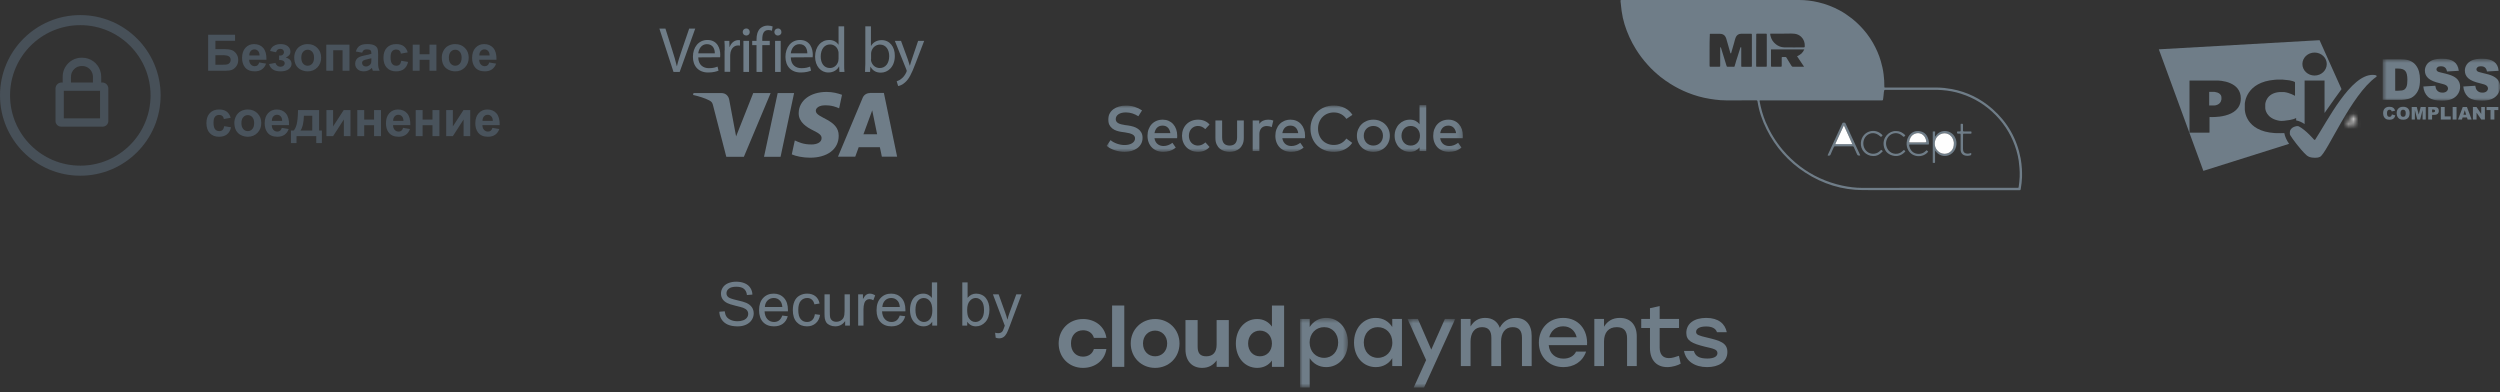 <?xml version="1.0" encoding="UTF-8"?>
<svg width="497px" height="78px" viewBox="0 0 497 78" version="1.1" xmlns="http://www.w3.org/2000/svg" xmlns:xlink="http://www.w3.org/1999/xlink">
    <rect x="0" y="0" width="497" height="78" fill="#333333" stroke="none"/>
    <!-- Generator: Sketch 56.2 (81672) - https://sketch.com -->
    <title>safe-connection</title>
    <desc>Created with Sketch.</desc>
    <defs>
        <polygon id="path-1" points="0 0.887 70.831 0.887 70.831 10.198 0 10.198"></polygon>
        <polygon id="path-3" points="0.742 -12 70.878 -12 70.878 -2.348 0.742 -2.348"></polygon>
        <polygon id="path-5" points="0.676 0.67 24.017 0.67 24.017 9.014 0.676 9.014"></polygon>
        <path d="M37.932,17.931 L37.932,17.932 L40.158,17.231 L39.438,15.625 C38.902,16.285 38.374,17.141 37.932,17.931 Z" id="path-7"></path>
        <polygon id="path-9" points="0.982 0.463 10.51 0.463 10.51 14.302 0.982 14.302"></polygon>
        <polygon id="path-11" points="0.354 0.667 9.847 0.667 9.847 14.302 0.354 14.302"></polygon>
    </defs>
    <g id="desktop" stroke="none" stroke-width="1" fill="none" fill-rule="evenodd">
        <g id="demo-widget-popup-dropdown-unactive-copy-3" transform="translate(-477, -1532)">
            <g id="safe-connection" transform="translate(478, 1532)">
                <g id="Group" opacity="0.9" transform="translate(0, 4)">
                    <path d="M14.966,29.931 C23.231,29.931 29.931,23.231 29.931,14.966 C29.931,6.7 23.231,0 14.966,0 C6.7,0 0,6.7 0,14.966 C0,23.231 6.7,29.931 14.966,29.931 Z" id="Path" stroke="#49535C" stroke-width="2"></path>
                    <path d="M11.235,19.978 L11.235,13.602 L11.236,13.601 L19.336,13.601 L19.338,13.602 L19.338,19.978 L11.235,19.978 Z M12.659,11.256 C12.659,10.57 12.927,9.921 13.413,9.432 C13.898,8.943 14.54,8.674 15.22,8.674 L15.361,8.674 C16.433,8.674 17.401,9.359 17.77,10.38 C17.871,10.661 17.923,10.956 17.923,11.258 L17.925,12.851 L12.659,12.851 L12.659,11.256 Z M19.338,12.851 L18.675,12.851 L18.672,11.256 C18.672,10.869 18.606,10.487 18.475,10.123 C17.998,8.808 16.748,7.924 15.361,7.924 L15.221,7.924 C14.339,7.924 13.508,8.271 12.88,8.903 C12.254,9.534 11.909,10.37 11.909,11.256 L11.909,12.851 L11.235,12.851 C10.822,12.851 10.484,13.188 10.484,13.601 L10.484,20.053 C10.484,20.425 10.788,20.729 11.16,20.729 L19.413,20.729 C19.784,20.729 20.088,20.425 20.088,20.053 L20.088,13.601 C20.088,13.188 19.75,12.851 19.338,12.851 Z" id="Shape" fill="#517895"></path>
                    <path d="M11.235,19.978 L10.785,19.978 L10.785,20.428 L11.235,20.428 L11.235,19.978 Z M11.235,13.602 L10.916,13.284 L10.785,13.416 L10.785,13.602 L11.235,13.602 Z M11.236,13.601 L11.236,13.151 L11.05,13.151 L10.918,13.283 L11.236,13.601 Z M19.336,13.601 L19.655,13.283 L19.523,13.151 L19.336,13.151 L19.336,13.601 Z M19.338,13.602 L19.788,13.602 L19.788,13.416 L19.656,13.284 L19.338,13.602 Z M19.338,19.978 L19.338,20.428 L19.788,20.428 L19.788,19.978 L19.338,19.978 Z M13.413,9.432 L13.732,9.749 L13.732,9.749 L13.413,9.432 Z M17.77,10.38 L18.193,10.227 L18.193,10.227 L17.77,10.38 Z M17.923,11.258 L17.473,11.258 L17.473,11.258 L17.923,11.258 Z M17.925,12.851 L17.925,13.301 L18.375,13.301 L18.375,12.85 L17.925,12.851 Z M12.659,12.851 L12.209,12.851 L12.209,13.301 L12.659,13.301 L12.659,12.851 Z M18.675,12.851 L18.225,12.851 L18.226,13.301 L18.675,13.301 L18.675,12.851 Z M18.672,11.256 L18.222,11.256 L18.222,11.257 L18.672,11.256 Z M18.475,10.123 L18.898,9.971 L18.898,9.97 L18.475,10.123 Z M12.88,8.903 L12.561,8.586 L12.561,8.586 L12.88,8.903 Z M11.909,12.851 L11.909,13.301 L12.359,13.301 L12.359,12.851 L11.909,12.851 Z M11.685,19.978 L11.685,13.602 L10.785,13.602 L10.785,19.978 L11.685,19.978 Z M11.553,13.92 L11.554,13.919 L10.918,13.283 L10.916,13.284 L11.553,13.92 Z M11.236,14.051 L19.336,14.051 L19.336,13.151 L11.236,13.151 L11.236,14.051 Z M19.018,13.919 L19.019,13.92 L19.656,13.284 L19.655,13.283 L19.018,13.919 Z M18.888,13.602 L18.888,19.978 L19.788,19.978 L19.788,13.602 L18.888,13.602 Z M19.338,19.528 L11.235,19.528 L11.235,20.428 L19.338,20.428 L19.338,19.528 Z M13.109,11.256 C13.109,10.689 13.329,10.154 13.732,9.749 L13.094,9.115 C12.524,9.688 12.209,10.451 12.209,11.256 L13.109,11.256 Z M13.732,9.749 C14.134,9.344 14.661,9.124 15.22,9.124 L15.22,8.224 C14.418,8.224 13.662,8.542 13.094,9.115 L13.732,9.749 Z M15.22,9.124 L15.361,9.124 L15.361,8.224 L15.22,8.224 L15.22,9.124 Z M15.361,9.124 C16.24,9.124 17.041,9.688 17.346,10.533 L18.193,10.227 C17.761,9.031 16.625,8.224 15.361,8.224 L15.361,9.124 Z M17.346,10.532 C17.43,10.765 17.473,11.009 17.473,11.258 L18.373,11.258 C18.373,10.903 18.312,10.557 18.193,10.227 L17.346,10.532 Z M17.473,11.258 L17.475,12.851 L18.375,12.85 L18.373,11.257 L17.473,11.258 Z M17.925,12.401 L12.659,12.401 L12.659,13.301 L17.925,13.301 L17.925,12.401 Z M13.109,12.851 L13.109,11.256 L12.209,11.256 L12.209,12.851 L13.109,12.851 Z M19.338,12.401 L18.675,12.401 L18.675,13.301 L19.338,13.301 L19.338,12.401 Z M19.125,12.85 L19.122,11.256 L18.222,11.257 L18.225,12.851 L19.125,12.85 Z M19.122,11.256 C19.122,10.817 19.047,10.384 18.898,9.971 L18.052,10.276 C18.165,10.591 18.222,10.92 18.222,11.256 L19.122,11.256 Z M18.898,9.97 C18.358,8.479 16.94,7.474 15.361,7.474 L15.361,8.374 C16.556,8.374 17.639,9.137 18.052,10.277 L18.898,9.97 Z M15.361,7.474 L15.221,7.474 L15.221,8.374 L15.361,8.374 L15.361,7.474 Z M15.221,7.474 C14.219,7.474 13.272,7.87 12.561,8.586 L13.199,9.22 C13.743,8.673 14.461,8.374 15.221,8.374 L15.221,7.474 Z M12.561,8.586 C11.851,9.301 11.459,10.25 11.459,11.256 L12.359,11.256 C12.359,10.489 12.656,9.767 13.2,9.22 L12.561,8.586 Z M11.459,11.256 L11.459,12.851 L12.359,12.851 L12.359,11.256 L11.459,11.256 Z M11.909,12.401 L11.235,12.401 L11.235,13.301 L11.909,13.301 L11.909,12.401 Z M11.235,12.401 C10.573,12.401 10.034,12.94 10.034,13.601 L10.934,13.601 C10.934,13.437 11.07,13.301 11.235,13.301 L11.235,12.401 Z M10.034,13.601 L10.034,20.053 L10.934,20.053 L10.934,13.601 L10.034,13.601 Z M10.034,20.053 C10.034,20.673 10.54,21.179 11.16,21.179 L11.16,20.279 C11.037,20.279 10.934,20.176 10.934,20.053 L10.034,20.053 Z M11.16,21.179 L19.413,21.179 L19.413,20.279 L11.16,20.279 L11.16,21.179 Z M19.413,21.179 C20.033,21.179 20.538,20.673 20.538,20.053 L19.638,20.053 C19.638,20.176 19.535,20.279 19.413,20.279 L19.413,21.179 Z M20.538,20.053 L20.538,13.601 L19.638,13.601 L19.638,20.053 L20.538,20.053 Z M20.538,13.601 C20.538,12.94 19.999,12.401 19.338,12.401 L19.338,13.301 C19.502,13.301 19.638,13.437 19.638,13.601 L20.538,13.601 Z" id="Shape" fill="#49535C" fill-rule="nonzero"></path>
                </g>
                <path d="M40.378,6.91 L45.73,6.91 L45.73,8.111 L41.823,8.111 L41.823,9.771 L43.757,9.771 C44.291,9.771 44.733,9.837 45.085,9.967 C45.437,10.097 45.736,10.338 45.983,10.689 C46.234,11.041 46.359,11.453 46.359,11.925 C46.359,12.41 46.234,12.825 45.983,13.17 C45.733,13.515 45.446,13.751 45.124,13.878 C44.805,14.005 44.349,14.068 43.757,14.068 L40.378,14.068 L40.378,6.91 Z M41.823,12.867 L43.23,12.867 C43.679,12.867 43.995,12.846 44.177,12.804 C44.359,12.758 44.517,12.657 44.65,12.501 C44.787,12.345 44.855,12.153 44.855,11.925 C44.855,11.593 44.737,11.352 44.499,11.202 C44.265,11.049 43.863,10.973 43.293,10.973 L41.823,10.973 L41.823,12.867 Z M50.529,12.418 L51.897,12.647 C51.721,13.149 51.442,13.531 51.062,13.795 C50.684,14.055 50.21,14.186 49.641,14.186 C48.739,14.186 48.072,13.891 47.639,13.302 C47.297,12.83 47.126,12.234 47.126,11.515 C47.126,10.655 47.351,9.983 47.8,9.498 C48.249,9.01 48.817,8.766 49.504,8.766 C50.275,8.766 50.884,9.021 51.33,9.532 C51.776,10.04 51.989,10.82 51.97,11.871 L48.532,11.871 C48.542,12.278 48.653,12.595 48.864,12.823 C49.076,13.048 49.34,13.16 49.655,13.16 C49.87,13.16 50.051,13.102 50.197,12.984 C50.344,12.867 50.454,12.678 50.529,12.418 Z M50.607,11.031 C50.598,10.634 50.495,10.333 50.3,10.128 C50.105,9.92 49.867,9.815 49.587,9.815 C49.287,9.815 49.04,9.924 48.845,10.143 C48.649,10.361 48.553,10.657 48.557,11.031 L50.607,11.031 Z M54.489,11.939 L54.489,11.046 C54.727,11.046 54.899,11.031 55.007,11.002 C55.114,10.969 55.215,10.895 55.31,10.777 C55.407,10.657 55.456,10.52 55.456,10.367 C55.456,10.204 55.396,10.055 55.275,9.918 C55.158,9.778 54.981,9.708 54.743,9.708 C54.561,9.708 54.398,9.747 54.255,9.825 C54.112,9.903 53.981,10.089 53.864,10.382 L52.702,10.133 C52.819,9.677 53.07,9.335 53.454,9.107 C53.838,8.88 54.276,8.766 54.768,8.766 C55.393,8.766 55.876,8.909 56.218,9.195 C56.563,9.482 56.735,9.841 56.735,10.274 C56.735,10.545 56.66,10.769 56.511,10.948 C56.364,11.124 56.132,11.288 55.812,11.441 C56.197,11.546 56.483,11.703 56.672,11.915 C56.864,12.127 56.96,12.39 56.96,12.706 C56.96,13.11 56.771,13.458 56.394,13.751 C56.016,14.041 55.472,14.186 54.763,14.186 C53.526,14.186 52.769,13.702 52.492,12.735 L53.747,12.506 C53.949,13.014 54.283,13.268 54.748,13.268 C55.005,13.268 55.21,13.201 55.363,13.067 C55.52,12.931 55.598,12.771 55.598,12.589 C55.598,12.387 55.516,12.229 55.353,12.115 C55.194,11.998 54.984,11.939 54.724,11.939 L54.489,11.939 Z M57.492,11.402 C57.492,10.947 57.605,10.506 57.829,10.079 C58.054,9.653 58.371,9.327 58.781,9.103 C59.195,8.878 59.655,8.766 60.163,8.766 C60.948,8.766 61.59,9.021 62.092,9.532 C62.593,10.04 62.844,10.683 62.844,11.461 C62.844,12.245 62.59,12.896 62.082,13.414 C61.578,13.928 60.941,14.186 60.173,14.186 C59.698,14.186 59.243,14.078 58.81,13.863 C58.381,13.648 58.054,13.334 57.829,12.921 C57.605,12.504 57.492,11.998 57.492,11.402 Z M58.898,11.476 C58.898,11.99 59.02,12.384 59.265,12.657 C59.509,12.931 59.81,13.067 60.168,13.067 C60.526,13.067 60.825,12.931 61.066,12.657 C61.31,12.384 61.433,11.987 61.433,11.466 C61.433,10.958 61.31,10.567 61.066,10.294 C60.825,10.021 60.526,9.884 60.168,9.884 C59.81,9.884 59.509,10.021 59.265,10.294 C59.02,10.567 58.898,10.961 58.898,11.476 Z M63.869,8.883 L68.474,8.883 L68.474,14.068 L67.102,14.068 L67.102,9.991 L65.241,9.991 L65.241,14.068 L63.869,14.068 L63.869,8.883 Z M70.993,10.465 L69.748,10.24 C69.888,9.739 70.129,9.368 70.471,9.127 C70.812,8.886 71.32,8.766 71.994,8.766 C72.606,8.766 73.062,8.839 73.361,8.985 C73.661,9.129 73.871,9.312 73.991,9.537 C74.115,9.758 74.177,10.167 74.177,10.763 L74.162,12.364 C74.162,12.82 74.183,13.157 74.226,13.375 C74.271,13.59 74.354,13.821 74.475,14.068 L73.117,14.068 C73.081,13.977 73.037,13.842 72.985,13.663 C72.963,13.582 72.946,13.528 72.936,13.502 C72.702,13.73 72.451,13.901 72.185,14.015 C71.918,14.129 71.633,14.186 71.33,14.186 C70.796,14.186 70.375,14.041 70.065,13.751 C69.759,13.461 69.606,13.095 69.606,12.652 C69.606,12.359 69.676,12.099 69.816,11.871 C69.956,11.64 70.152,11.464 70.402,11.344 C70.656,11.22 71.021,11.113 71.496,11.021 C72.137,10.901 72.582,10.789 72.829,10.685 L72.829,10.548 C72.829,10.284 72.764,10.097 72.634,9.986 C72.504,9.872 72.258,9.815 71.897,9.815 C71.652,9.815 71.462,9.864 71.325,9.962 C71.189,10.056 71.078,10.224 70.993,10.465 Z M72.829,11.578 C72.653,11.637 72.375,11.707 71.994,11.788 C71.613,11.869 71.364,11.949 71.247,12.027 C71.068,12.154 70.978,12.315 70.978,12.511 C70.978,12.703 71.05,12.869 71.193,13.009 C71.337,13.149 71.519,13.219 71.74,13.219 C71.988,13.219 72.224,13.137 72.448,12.975 C72.614,12.851 72.723,12.7 72.775,12.521 C72.811,12.403 72.829,12.18 72.829,11.852 L72.829,11.578 Z M80.056,10.416 L78.703,10.66 C78.658,10.39 78.553,10.187 78.391,10.05 C78.231,9.913 78.023,9.845 77.766,9.845 C77.424,9.845 77.15,9.964 76.945,10.201 C76.743,10.436 76.643,10.829 76.643,11.383 C76.643,11.998 76.745,12.433 76.95,12.687 C77.159,12.94 77.437,13.067 77.785,13.067 C78.046,13.067 78.259,12.994 78.425,12.848 C78.591,12.698 78.708,12.442 78.776,12.081 L80.124,12.311 C79.984,12.929 79.716,13.396 79.318,13.712 C78.921,14.028 78.389,14.186 77.722,14.186 C76.963,14.186 76.358,13.946 75.905,13.468 C75.456,12.989 75.231,12.327 75.231,11.48 C75.231,10.624 75.458,9.959 75.91,9.483 C76.363,9.005 76.975,8.766 77.746,8.766 C78.378,8.766 78.879,8.902 79.25,9.176 C79.624,9.446 79.893,9.859 80.056,10.416 Z M81.047,8.883 L82.419,8.883 L82.419,10.782 L84.382,10.782 L84.382,8.883 L85.759,8.883 L85.759,14.068 L84.382,14.068 L84.382,11.891 L82.419,11.891 L82.419,14.068 L81.047,14.068 L81.047,8.883 Z M86.828,11.402 C86.828,10.947 86.94,10.506 87.165,10.079 C87.39,9.653 87.707,9.327 88.117,9.103 C88.531,8.878 88.991,8.766 89.499,8.766 C90.284,8.766 90.926,9.021 91.428,9.532 C91.929,10.04 92.18,10.683 92.18,11.461 C92.18,12.245 91.926,12.896 91.418,13.414 C90.913,13.928 90.277,14.186 89.509,14.186 C89.034,14.186 88.579,14.078 88.146,13.863 C87.717,13.648 87.39,13.334 87.165,12.921 C86.94,12.504 86.828,11.998 86.828,11.402 Z M88.234,11.476 C88.234,11.99 88.356,12.384 88.601,12.657 C88.845,12.931 89.146,13.067 89.504,13.067 C89.862,13.067 90.161,12.931 90.402,12.657 C90.646,12.384 90.769,11.987 90.769,11.466 C90.769,10.958 90.646,10.567 90.402,10.294 C90.161,10.021 89.862,9.884 89.504,9.884 C89.146,9.884 88.845,10.021 88.601,10.294 C88.356,10.567 88.234,10.961 88.234,11.476 Z M96.262,12.418 L97.629,12.647 C97.453,13.149 97.175,13.531 96.794,13.795 C96.416,14.055 95.943,14.186 95.373,14.186 C94.471,14.186 93.804,13.891 93.371,13.302 C93.029,12.83 92.858,12.234 92.858,11.515 C92.858,10.655 93.083,9.983 93.532,9.498 C93.981,9.01 94.549,8.766 95.236,8.766 C96.008,8.766 96.617,9.021 97.062,9.532 C97.508,10.04 97.722,10.82 97.702,11.871 L94.265,11.871 C94.274,12.278 94.385,12.595 94.597,12.823 C94.808,13.048 95.072,13.16 95.388,13.16 C95.603,13.16 95.783,13.102 95.93,12.984 C96.076,12.867 96.187,12.678 96.262,12.418 Z M96.34,11.031 C96.33,10.634 96.228,10.333 96.032,10.128 C95.837,9.92 95.599,9.815 95.319,9.815 C95.02,9.815 94.772,9.924 94.577,10.143 C94.382,10.361 94.286,10.657 94.289,11.031 L96.34,11.031 Z M44.86,23.416 L43.508,23.66 C43.462,23.39 43.358,23.187 43.195,23.05 C43.036,22.913 42.828,22.845 42.57,22.845 C42.228,22.845 41.955,22.964 41.75,23.201 C41.548,23.436 41.447,23.829 41.447,24.383 C41.447,24.998 41.55,25.433 41.755,25.687 C41.963,25.94 42.242,26.067 42.59,26.067 C42.85,26.067 43.063,25.994 43.23,25.848 C43.395,25.698 43.513,25.442 43.581,25.081 L44.929,25.311 C44.789,25.929 44.52,26.396 44.123,26.712 C43.726,27.028 43.194,27.186 42.526,27.186 C41.768,27.186 41.162,26.946 40.71,26.468 C40.261,25.989 40.036,25.327 40.036,24.48 C40.036,23.624 40.262,22.959 40.715,22.483 C41.167,22.005 41.779,21.766 42.551,21.766 C43.182,21.766 43.684,21.902 44.055,22.176 C44.429,22.446 44.698,22.859 44.86,23.416 Z M45.588,24.402 C45.588,23.947 45.7,23.506 45.925,23.079 C46.149,22.653 46.467,22.327 46.877,22.103 C47.29,21.878 47.751,21.766 48.259,21.766 C49.043,21.766 49.686,22.021 50.188,22.532 C50.689,23.04 50.94,23.683 50.94,24.461 C50.94,25.245 50.685,25.896 50.178,26.414 C49.673,26.928 49.037,27.186 48.269,27.186 C47.793,27.186 47.339,27.078 46.906,26.863 C46.477,26.648 46.149,26.334 45.925,25.921 C45.7,25.504 45.588,24.998 45.588,24.402 Z M46.994,24.476 C46.994,24.99 47.116,25.384 47.36,25.657 C47.605,25.931 47.906,26.067 48.264,26.067 C48.622,26.067 48.921,25.931 49.162,25.657 C49.406,25.384 49.528,24.987 49.528,24.466 C49.528,23.958 49.406,23.567 49.162,23.294 C48.921,23.021 48.622,22.884 48.264,22.884 C47.906,22.884 47.605,23.021 47.36,23.294 C47.116,23.567 46.994,23.961 46.994,24.476 Z M55.022,25.418 L56.389,25.647 C56.213,26.149 55.935,26.531 55.554,26.795 C55.176,27.055 54.703,27.186 54.133,27.186 C53.231,27.186 52.564,26.891 52.131,26.302 C51.789,25.83 51.618,25.234 51.618,24.515 C51.618,23.655 51.843,22.983 52.292,22.498 C52.741,22.01 53.309,21.766 53.996,21.766 C54.768,21.766 55.376,22.021 55.822,22.532 C56.268,23.04 56.481,23.82 56.462,24.871 L53.024,24.871 C53.034,25.278 53.145,25.595 53.356,25.823 C53.568,26.048 53.832,26.16 54.148,26.16 C54.362,26.16 54.543,26.102 54.69,25.984 C54.836,25.867 54.947,25.678 55.022,25.418 Z M55.1,24.031 C55.09,23.634 54.987,23.333 54.792,23.128 C54.597,22.92 54.359,22.815 54.079,22.815 C53.78,22.815 53.532,22.924 53.337,23.143 C53.142,23.361 53.046,23.657 53.049,24.031 L55.1,24.031 Z M61.872,27.068 L57.946,27.068 L57.946,28.436 L56.833,28.436 L56.833,25.945 L57.395,25.945 C57.629,25.685 57.823,25.278 57.976,24.725 C58.129,24.171 58.22,23.224 58.249,21.883 L62.434,21.883 L62.434,25.945 L62.99,25.945 L62.99,28.436 L61.872,28.436 L61.872,27.068 Z M61.076,25.945 L61.081,23.011 L59.421,23.011 C59.366,24.443 59.138,25.421 58.737,25.945 L61.076,25.945 Z M63.898,21.883 L65.217,21.883 L65.217,25.14 L67.326,21.883 L68.674,21.883 L68.674,27.068 L67.356,27.068 L67.356,23.753 L65.217,27.068 L63.898,27.068 L63.898,21.883 Z M70.031,21.883 L71.403,21.883 L71.403,23.782 L73.366,23.782 L73.366,21.883 L74.743,21.883 L74.743,27.068 L73.366,27.068 L73.366,24.891 L71.403,24.891 L71.403,27.068 L70.031,27.068 L70.031,21.883 Z M79.133,25.418 L80.5,25.647 C80.324,26.149 80.046,26.531 79.665,26.795 C79.287,27.055 78.814,27.186 78.244,27.186 C77.342,27.186 76.675,26.891 76.242,26.302 C75.9,25.83 75.73,25.234 75.73,24.515 C75.73,23.655 75.954,22.983 76.403,22.498 C76.853,22.01 77.421,21.766 78.107,21.766 C78.879,21.766 79.488,22.021 79.934,22.532 C80.38,23.04 80.593,23.82 80.573,24.871 L77.136,24.871 C77.145,25.278 77.256,25.595 77.468,25.823 C77.679,26.048 77.943,26.16 78.259,26.16 C78.474,26.16 78.654,26.102 78.801,25.984 C78.947,25.867 79.058,25.678 79.133,25.418 Z M79.211,24.031 C79.201,23.634 79.099,23.333 78.903,23.128 C78.708,22.92 78.47,22.815 78.19,22.815 C77.891,22.815 77.644,22.924 77.448,23.143 C77.253,23.361 77.157,23.657 77.16,24.031 L79.211,24.031 Z M81.643,21.883 L83.015,21.883 L83.015,23.782 L84.978,23.782 L84.978,21.883 L86.355,21.883 L86.355,27.068 L84.978,27.068 L84.978,24.891 L83.015,24.891 L83.015,27.068 L81.643,27.068 L81.643,21.883 Z M87.707,21.883 L89.025,21.883 L89.025,25.14 L91.135,21.883 L92.482,21.883 L92.482,27.068 L91.164,27.068 L91.164,23.753 L89.025,27.068 L87.707,27.068 L87.707,21.883 Z M96.896,25.418 L98.264,25.647 C98.088,26.149 97.81,26.531 97.429,26.795 C97.051,27.055 96.577,27.186 96.008,27.186 C95.106,27.186 94.439,26.891 94.006,26.302 C93.664,25.83 93.493,25.234 93.493,24.515 C93.493,23.655 93.718,22.983 94.167,22.498 C94.616,22.01 95.184,21.766 95.871,21.766 C96.643,21.766 97.251,22.021 97.697,22.532 C98.143,23.04 98.356,23.82 98.337,24.871 L94.899,24.871 C94.909,25.278 95.02,25.595 95.231,25.823 C95.443,26.048 95.707,26.16 96.022,26.16 C96.237,26.16 96.418,26.102 96.564,25.984 C96.711,25.867 96.822,25.678 96.896,25.418 Z M96.975,24.031 C96.965,23.634 96.862,23.333 96.667,23.128 C96.472,22.92 96.234,22.815 95.954,22.815 C95.655,22.815 95.407,22.924 95.212,23.143 C95.017,23.361 94.921,23.657 94.924,24.031 L96.975,24.031 Z" id="Shape" fill="#49535C" fill-rule="nonzero"></path>
                <g id="mastercard-secure" transform="translate(219, 20)">
                    <mask id="mask-2" fill="white">
                        <use xlink:href="#path-1"></use>
                    </mask>
                    <g id="Path"></g>
                    <path d="M67.929,4.971 C67.691,4.971 67.481,5.006 67.297,5.078 C67.112,5.151 66.954,5.253 66.82,5.387 C66.686,5.52 66.578,5.679 66.493,5.863 C66.408,6.047 66.349,6.25 66.315,6.47 L69.472,6.47 C69.4,5.996 69.231,5.627 68.964,5.365 C68.697,5.102 68.352,4.971 67.929,4.971 Z M67.954,3.789 C68.378,3.789 68.766,3.867 69.119,4.021 C69.473,4.176 69.776,4.394 70.028,4.676 C70.28,4.958 70.476,5.294 70.619,5.685 C70.76,6.077 70.831,6.51 70.831,6.984 C70.831,7.069 70.828,7.154 70.824,7.238 C70.821,7.323 70.814,7.403 70.806,7.479 L66.309,7.479 C66.351,7.755 66.429,7.99 66.544,8.184 C66.659,8.38 66.796,8.539 66.957,8.664 C67.118,8.789 67.297,8.881 67.497,8.94 C67.696,8.999 67.903,9.029 68.119,9.029 C68.424,9.029 68.73,8.974 69.037,8.861 C69.344,8.749 69.624,8.591 69.879,8.388 L70.539,9.334 C70.166,9.652 69.771,9.875 69.354,10.001 C68.937,10.129 68.498,10.192 68.037,10.192 C67.58,10.192 67.16,10.115 66.779,9.963 C66.398,9.811 66.069,9.595 65.794,9.316 C65.519,9.036 65.305,8.699 65.153,8.306 C65,7.911 64.924,7.474 64.924,6.991 C64.924,6.516 64.998,6.082 65.146,5.689 C65.295,5.295 65.502,4.958 65.769,4.676 C66.036,4.394 66.354,4.176 66.725,4.021 C67.096,3.867 67.506,3.789 67.954,3.789 Z M60.453,5.041 C60.165,5.041 59.908,5.093 59.681,5.196 C59.455,5.3 59.263,5.44 59.106,5.615 C58.95,5.791 58.829,5.997 58.744,6.235 C58.66,6.472 58.617,6.724 58.617,6.99 C58.617,7.257 58.66,7.509 58.744,7.747 C58.829,7.984 58.95,8.19 59.106,8.365 C59.263,8.541 59.455,8.681 59.681,8.785 C59.908,8.889 60.165,8.94 60.453,8.94 C60.728,8.94 60.977,8.891 61.203,8.791 C61.427,8.692 61.619,8.555 61.78,8.381 C61.941,8.208 62.066,8.003 62.155,7.766 C62.244,7.529 62.288,7.271 62.288,6.991 C62.288,6.712 62.244,6.453 62.155,6.216 C62.066,5.979 61.941,5.774 61.78,5.6 C61.619,5.426 61.427,5.29 61.203,5.19 C60.977,5.091 60.728,5.041 60.453,5.041 Z M60.294,3.789 C60.73,3.789 61.105,3.871 61.418,4.034 C61.731,4.197 61.994,4.414 62.206,4.685 L62.206,0.887 L63.534,0.887 L63.534,10.033 L62.206,10.033 L62.206,9.303 C61.994,9.573 61.731,9.79 61.418,9.95 C61.105,10.111 60.73,10.192 60.294,10.192 C59.867,10.192 59.468,10.113 59.1,9.954 C58.731,9.794 58.41,9.573 58.135,9.289 C57.859,9.006 57.643,8.669 57.486,8.276 C57.33,7.885 57.252,7.456 57.252,6.99 C57.252,6.525 57.33,6.095 57.486,5.704 C57.643,5.313 57.859,4.975 58.135,4.691 C58.41,4.407 58.731,4.186 59.1,4.027 C59.468,3.869 59.867,3.789 60.294,3.789 Z M53.022,5.041 C52.75,5.041 52.498,5.089 52.266,5.184 C52.033,5.279 51.831,5.412 51.662,5.584 C51.492,5.755 51.36,5.96 51.262,6.2 C51.165,6.44 51.116,6.702 51.116,6.99 C51.116,7.278 51.165,7.542 51.262,7.781 C51.36,8.021 51.492,8.226 51.662,8.397 C51.831,8.569 52.033,8.702 52.266,8.797 C52.498,8.892 52.75,8.94 53.022,8.94 C53.293,8.94 53.544,8.892 53.777,8.797 C54.009,8.702 54.212,8.569 54.383,8.397 C54.555,8.226 54.689,8.021 54.787,7.781 C54.884,7.542 54.933,7.278 54.933,6.99 C54.933,6.702 54.884,6.44 54.787,6.2 C54.689,5.96 54.555,5.755 54.383,5.584 C54.212,5.412 54.009,5.279 53.777,5.184 C53.544,5.089 53.293,5.041 53.022,5.041 Z M53.022,3.789 C53.492,3.789 53.927,3.871 54.326,4.034 C54.727,4.197 55.073,4.422 55.365,4.707 C55.657,4.993 55.886,5.33 56.051,5.72 C56.216,6.109 56.299,6.534 56.299,6.99 C56.299,7.448 56.216,7.871 56.051,8.26 C55.886,8.651 55.657,8.988 55.365,9.274 C55.073,9.559 54.727,9.784 54.326,9.947 C53.927,10.11 53.492,10.192 53.022,10.192 C52.551,10.192 52.116,10.11 51.716,9.947 C51.316,9.784 50.971,9.559 50.681,9.274 C50.391,8.988 50.163,8.651 49.998,8.26 C49.833,7.871 49.751,7.448 49.751,6.99 C49.751,6.534 49.833,6.109 49.998,5.72 C50.164,5.33 50.391,4.993 50.681,4.707 C50.971,4.422 51.316,4.197 51.716,4.034 C52.117,3.871 52.551,3.789 53.022,3.789 Z M45.178,0.976 C45.571,0.976 45.953,1.018 46.321,1.102 C46.689,1.188 47.032,1.31 47.35,1.471 C47.667,1.632 47.956,1.828 48.214,2.059 C48.472,2.29 48.688,2.549 48.861,2.837 L47.662,3.637 C47.39,3.238 47.042,2.926 46.616,2.697 C46.19,2.469 45.711,2.354 45.178,2.354 C44.724,2.354 44.305,2.432 43.92,2.589 C43.534,2.746 43.202,2.966 42.923,3.25 C42.643,3.533 42.424,3.874 42.266,4.272 C42.107,4.67 42.027,5.108 42.027,5.587 C42.027,6.066 42.107,6.504 42.266,6.902 C42.424,7.3 42.643,7.64 42.923,7.924 C43.202,8.208 43.534,8.428 43.92,8.585 C44.305,8.742 44.724,8.82 45.178,8.82 C45.706,8.82 46.182,8.708 46.603,8.483 C47.025,8.258 47.375,7.946 47.655,7.543 L48.824,8.401 C48.633,8.68 48.41,8.93 48.154,9.15 C47.898,9.37 47.614,9.559 47.302,9.716 C46.991,9.872 46.656,9.992 46.299,10.074 C45.941,10.157 45.567,10.198 45.178,10.198 C44.496,10.198 43.869,10.083 43.298,9.852 C42.726,9.621 42.235,9.301 41.824,8.89 C41.413,8.479 41.094,7.993 40.865,7.429 C40.637,6.866 40.522,6.252 40.522,5.587 C40.522,4.922 40.637,4.308 40.865,3.745 C41.094,3.182 41.413,2.695 41.824,2.284 C42.235,1.874 42.726,1.553 43.298,1.322 C43.869,1.091 44.496,0.976 45.178,0.976 Z M36.546,4.971 C36.309,4.971 36.098,5.006 35.914,5.078 C35.73,5.151 35.571,5.253 35.437,5.387 C35.304,5.52 35.195,5.679 35.11,5.863 C35.026,6.047 34.966,6.25 34.933,6.47 L38.09,6.47 C38.017,5.996 37.848,5.627 37.581,5.365 C37.314,5.102 36.97,4.971 36.546,4.971 Z M36.572,3.789 C36.995,3.789 37.384,3.867 37.737,4.021 C38.091,4.176 38.393,4.394 38.645,4.676 C38.897,4.958 39.094,5.294 39.236,5.685 C39.377,6.077 39.449,6.51 39.449,6.984 C39.449,7.069 39.446,7.154 39.442,7.238 C39.437,7.323 39.431,7.403 39.423,7.479 L34.926,7.479 C34.968,7.755 35.047,7.99 35.161,8.184 C35.276,8.38 35.413,8.539 35.574,8.664 C35.735,8.789 35.915,8.881 36.114,8.94 C36.313,8.999 36.521,9.029 36.736,9.029 C37.041,9.029 37.347,8.974 37.654,8.861 C37.961,8.749 38.241,8.591 38.496,8.388 L39.156,9.334 C38.783,9.652 38.389,9.875 37.971,10.001 C37.555,10.129 37.115,10.192 36.654,10.192 C36.196,10.192 35.777,10.115 35.396,9.963 C35.015,9.811 34.686,9.595 34.412,9.316 C34.136,9.036 33.922,8.699 33.77,8.306 C33.617,7.911 33.541,7.474 33.541,6.991 C33.541,6.516 33.616,6.082 33.764,5.689 C33.912,5.295 34.119,4.958 34.386,4.676 C34.653,4.394 34.972,4.176 35.342,4.021 C35.713,3.867 36.122,3.789 36.572,3.789 Z M32.112,3.789 C32.316,3.789 32.499,3.803 32.662,3.831 C32.825,3.858 32.983,3.902 33.135,3.961 L32.818,5.276 C32.678,5.203 32.515,5.148 32.329,5.11 C32.142,5.072 31.968,5.053 31.808,5.053 C31.596,5.053 31.402,5.089 31.223,5.161 C31.045,5.233 30.893,5.339 30.766,5.479 C30.639,5.619 30.539,5.79 30.467,5.993 C30.395,6.197 30.36,6.427 30.36,6.685 L30.36,10.033 L29.032,10.033 L29.032,3.948 L30.347,3.948 L30.347,4.634 C30.55,4.342 30.802,4.128 31.102,3.993 C31.403,3.857 31.74,3.789 32.112,3.789 Z M27.266,7.454 C27.266,7.937 27.186,8.352 27.025,8.698 C26.864,9.046 26.652,9.33 26.39,9.55 C26.128,9.771 25.827,9.932 25.488,10.036 C25.149,10.14 24.802,10.192 24.446,10.192 C24.091,10.192 23.744,10.14 23.405,10.036 C23.066,9.932 22.764,9.771 22.499,9.55 C22.235,9.33 22.023,9.046 21.864,8.698 C21.706,8.352 21.626,7.937 21.626,7.454 L21.626,3.948 L22.96,3.948 L22.96,7.333 C22.96,7.625 22.998,7.875 23.074,8.08 C23.151,8.285 23.255,8.451 23.389,8.579 C23.522,8.705 23.68,8.797 23.862,8.854 C24.044,8.912 24.239,8.94 24.446,8.94 C24.654,8.94 24.848,8.912 25.031,8.854 C25.213,8.797 25.371,8.705 25.504,8.579 C25.637,8.451 25.742,8.285 25.818,8.08 C25.894,7.875 25.933,7.625 25.933,7.333 L25.933,3.948 L27.266,3.948 L27.266,7.454 Z M18.184,3.789 C18.642,3.789 19.067,3.871 19.461,4.034 C19.855,4.197 20.187,4.439 20.458,4.761 L19.607,5.669 C19.391,5.466 19.166,5.31 18.934,5.202 C18.701,5.094 18.438,5.041 18.146,5.041 C17.892,5.041 17.655,5.089 17.435,5.184 C17.214,5.279 17.024,5.412 16.863,5.584 C16.702,5.755 16.576,5.96 16.485,6.2 C16.394,6.44 16.349,6.702 16.349,6.99 C16.349,7.278 16.394,7.542 16.485,7.781 C16.576,8.021 16.702,8.226 16.863,8.397 C17.024,8.569 17.214,8.702 17.435,8.797 C17.655,8.892 17.892,8.94 18.146,8.94 C18.438,8.94 18.711,8.88 18.965,8.759 C19.22,8.639 19.444,8.487 19.638,8.305 L20.458,9.22 C20.179,9.541 19.844,9.784 19.455,9.947 C19.065,10.11 18.642,10.192 18.184,10.192 C17.701,10.192 17.263,10.11 16.869,9.947 C16.476,9.784 16.139,9.559 15.86,9.274 C15.58,8.988 15.364,8.651 15.212,8.26 C15.059,7.871 14.983,7.448 14.983,6.99 C14.983,6.534 15.059,6.109 15.212,5.72 C15.364,5.33 15.58,4.993 15.86,4.707 C16.139,4.422 16.475,4.197 16.869,4.034 C17.263,3.871 17.701,3.789 18.184,3.789 Z M11.128,4.971 C10.891,4.971 10.68,5.006 10.496,5.078 C10.312,5.151 10.153,5.253 10.02,5.387 C9.886,5.52 9.777,5.679 9.692,5.863 C9.608,6.047 9.549,6.25 9.515,6.47 L12.671,6.47 C12.599,5.996 12.43,5.627 12.163,5.365 C11.896,5.102 11.551,4.971 11.128,4.971 Z M11.154,3.789 C11.577,3.789 11.965,3.867 12.319,4.021 C12.672,4.176 12.975,4.394 13.227,4.676 C13.479,4.958 13.676,5.294 13.818,5.685 C13.959,6.077 14.031,6.51 14.031,6.984 C14.031,7.069 14.028,7.154 14.024,7.238 C14.019,7.323 14.013,7.403 14.005,7.479 L9.508,7.479 C9.55,7.755 9.629,7.99 9.743,8.184 C9.857,8.38 9.995,8.539 10.156,8.664 C10.317,8.789 10.497,8.881 10.696,8.94 C10.895,8.999 11.102,9.029 11.318,9.029 C11.623,9.029 11.929,8.974 12.236,8.861 C12.543,8.749 12.824,8.591 13.078,8.388 L13.738,9.334 C13.366,9.652 12.971,9.875 12.554,10.001 C12.137,10.129 11.697,10.192 11.236,10.192 C10.778,10.192 10.359,10.115 9.978,9.963 C9.597,9.811 9.269,9.595 8.994,9.316 C8.718,9.036 8.504,8.699 8.353,8.306 C8.2,7.911 8.123,7.474 8.123,6.991 C8.123,6.516 8.198,6.082 8.346,5.689 C8.494,5.295 8.701,4.958 8.968,4.676 C9.235,4.394 9.553,4.176 9.924,4.021 C10.295,3.867 10.704,3.789 11.154,3.789 Z M6.307,3.11 C5.926,2.869 5.528,2.681 5.113,2.547 C4.698,2.414 4.264,2.348 3.811,2.348 C3.515,2.348 3.244,2.378 2.998,2.44 C2.753,2.501 2.542,2.59 2.366,2.707 C2.191,2.823 2.054,2.963 1.957,3.126 C1.859,3.289 1.811,3.472 1.811,3.675 C1.811,3.861 1.853,4.02 1.938,4.151 C2.022,4.283 2.144,4.394 2.303,4.485 C2.461,4.576 2.655,4.651 2.884,4.71 C3.113,4.77 3.371,4.82 3.659,4.863 L4.275,4.945 C4.635,4.996 4.986,5.074 5.329,5.181 C5.672,5.286 5.978,5.434 6.247,5.625 C6.516,5.815 6.732,6.055 6.894,6.343 C7.058,6.63 7.14,6.98 7.14,7.391 C7.14,7.844 7.044,8.244 6.854,8.591 C6.663,8.938 6.404,9.23 6.078,9.467 C5.752,9.705 5.374,9.885 4.945,10.008 C4.515,10.13 4.059,10.192 3.576,10.192 C3.275,10.192 2.963,10.166 2.639,10.115 C2.315,10.065 1.996,9.99 1.68,9.89 C1.365,9.79 1.063,9.666 0.775,9.518 C0.487,9.37 0.229,9.197 0,8.997 L0.781,7.854 C0.934,7.994 1.117,8.124 1.331,8.242 C1.545,8.361 1.774,8.464 2.02,8.553 C2.266,8.642 2.52,8.711 2.785,8.759 C3.05,8.808 3.312,8.833 3.57,8.833 C3.862,8.833 4.134,8.803 4.386,8.744 C4.638,8.684 4.857,8.597 5.043,8.483 C5.229,8.369 5.377,8.23 5.484,8.067 C5.593,7.904 5.646,7.721 5.646,7.518 C5.646,7.17 5.476,6.906 5.135,6.724 C4.794,6.542 4.298,6.406 3.646,6.317 L2.954,6.222 C2.623,6.175 2.3,6.099 1.985,5.993 C1.67,5.888 1.388,5.738 1.14,5.546 C0.892,5.353 0.693,5.112 0.543,4.822 C0.392,4.532 0.317,4.18 0.317,3.765 C0.317,3.32 0.41,2.925 0.594,2.58 C0.778,2.235 1.029,1.945 1.347,1.709 C1.664,1.474 2.036,1.296 2.461,1.173 C2.887,1.05 3.34,0.988 3.824,0.988 C4.472,0.988 5.057,1.075 5.579,1.246 C6.102,1.417 6.589,1.651 7.038,1.947 L6.307,3.11 Z" id="Shape" fill="#6F7D88" mask="url(#mask-2)"></path>
                    <mask id="mask-4" fill="white">
                        <use xlink:href="#path-3"></use>
                    </mask>
                    <g id="Path"></g>
                    <path d="M67.683,-7.691 C67.384,-7.691 67.117,-7.637 66.882,-7.53 C66.647,-7.422 66.449,-7.277 66.286,-7.095 C66.124,-6.912 65.998,-6.699 65.911,-6.453 C65.823,-6.207 65.779,-5.946 65.779,-5.668 C65.779,-5.392 65.823,-5.13 65.911,-4.885 C65.998,-4.639 66.124,-4.424 66.286,-4.242 C66.449,-4.06 66.647,-3.915 66.882,-3.807 C67.117,-3.7 67.384,-3.646 67.683,-3.646 C67.968,-3.646 68.227,-3.698 68.46,-3.801 C68.693,-3.904 68.893,-4.046 69.06,-4.226 C69.227,-4.406 69.356,-4.619 69.448,-4.865 C69.541,-5.111 69.587,-5.379 69.587,-5.668 C69.587,-5.959 69.541,-6.227 69.448,-6.473 C69.356,-6.719 69.227,-6.932 69.06,-7.112 C68.893,-7.291 68.693,-7.433 68.46,-7.536 C68.227,-7.639 67.968,-7.691 67.683,-7.691 Z M67.518,-8.989 C67.97,-8.989 68.359,-8.904 68.684,-8.735 C69.009,-8.566 69.281,-8.341 69.501,-8.06 L69.501,-12 L70.878,-12 L70.878,-2.513 L69.501,-2.513 L69.501,-3.271 C69.281,-2.99 69.009,-2.766 68.684,-2.599 C68.359,-2.431 67.97,-2.348 67.518,-2.348 C67.074,-2.348 66.661,-2.431 66.28,-2.595 C65.897,-2.76 65.564,-2.99 65.278,-3.284 C64.993,-3.578 64.769,-3.928 64.606,-4.334 C64.444,-4.741 64.362,-5.185 64.362,-5.668 C64.362,-6.152 64.444,-6.597 64.606,-7.003 C64.769,-7.409 64.993,-7.76 65.278,-8.054 C65.564,-8.348 65.897,-8.577 66.28,-8.742 C66.661,-8.906 67.074,-8.989 67.518,-8.989 Z M62.998,-8.989 C63.21,-8.989 63.4,-8.975 63.568,-8.946 C63.737,-8.917 63.901,-8.873 64.059,-8.811 L63.729,-7.447 C63.585,-7.522 63.416,-7.579 63.223,-7.618 C63.029,-7.658 62.849,-7.677 62.682,-7.677 C62.462,-7.677 62.261,-7.641 62.077,-7.566 C61.891,-7.491 61.734,-7.381 61.602,-7.236 C61.47,-7.091 61.367,-6.914 61.292,-6.702 C61.217,-6.492 61.18,-6.252 61.18,-5.985 L61.18,-2.513 L59.804,-2.513 L59.804,-8.824 L61.167,-8.824 L61.167,-8.113 C61.378,-8.416 61.639,-8.637 61.951,-8.778 C62.263,-8.918 62.612,-8.989 62.998,-8.989 Z M54.579,-7.691 C54.28,-7.691 54.013,-7.637 53.779,-7.53 C53.543,-7.422 53.345,-7.277 53.183,-7.095 C53.02,-6.912 52.894,-6.699 52.807,-6.453 C52.719,-6.207 52.675,-5.946 52.675,-5.668 C52.675,-5.392 52.719,-5.13 52.807,-4.885 C52.895,-4.639 53.02,-4.424 53.183,-4.242 C53.345,-4.06 53.543,-3.915 53.779,-3.807 C54.013,-3.7 54.28,-3.646 54.579,-3.646 C54.864,-3.646 55.123,-3.698 55.357,-3.801 C55.589,-3.904 55.789,-4.046 55.956,-4.226 C56.123,-4.406 56.252,-4.619 56.345,-4.865 C56.438,-5.111 56.483,-5.379 56.483,-5.668 C56.483,-5.959 56.438,-6.227 56.345,-6.473 C56.252,-6.719 56.123,-6.932 55.956,-7.112 C55.789,-7.291 55.59,-7.433 55.357,-7.536 C55.123,-7.639 54.864,-7.691 54.579,-7.691 Z M57.774,-2.513 L56.397,-2.513 L56.397,-3.271 C56.178,-2.99 55.906,-2.766 55.581,-2.599 C55.255,-2.431 54.867,-2.348 54.414,-2.348 C53.97,-2.348 53.558,-2.431 53.176,-2.595 C52.794,-2.76 52.46,-2.99 52.174,-3.284 C51.889,-3.578 51.665,-3.928 51.503,-4.334 C51.34,-4.741 51.259,-5.185 51.259,-5.668 C51.259,-6.152 51.34,-6.597 51.503,-7.003 C51.665,-7.409 51.889,-7.76 52.174,-8.054 C52.46,-8.348 52.794,-8.577 53.176,-8.742 C53.558,-8.907 53.97,-8.989 54.414,-8.989 C54.867,-8.989 55.255,-8.904 55.581,-8.735 C55.906,-8.566 56.178,-8.341 56.397,-8.061 L56.397,-8.824 L57.774,-8.824 L57.774,-2.513 Z M48.076,-8.989 C48.551,-8.989 48.992,-8.904 49.401,-8.735 C49.809,-8.566 50.154,-8.315 50.435,-7.981 L49.552,-7.039 C49.328,-7.25 49.096,-7.411 48.854,-7.523 C48.612,-7.635 48.34,-7.691 48.037,-7.691 C47.774,-7.691 47.528,-7.642 47.299,-7.543 C47.071,-7.444 46.873,-7.306 46.706,-7.128 C46.54,-6.95 46.409,-6.737 46.315,-6.489 C46.22,-6.241 46.173,-5.968 46.173,-5.668 C46.173,-5.37 46.22,-5.097 46.315,-4.848 C46.409,-4.601 46.54,-4.388 46.706,-4.209 C46.873,-4.032 47.071,-3.893 47.299,-3.795 C47.528,-3.695 47.774,-3.646 48.037,-3.646 C48.34,-3.646 48.623,-3.709 48.886,-3.834 C49.15,-3.959 49.383,-4.116 49.585,-4.305 L50.435,-3.356 C50.146,-3.022 49.798,-2.771 49.395,-2.602 C48.989,-2.433 48.551,-2.348 48.077,-2.348 C47.576,-2.348 47.121,-2.433 46.713,-2.602 C46.305,-2.771 45.955,-3.004 45.665,-3.3 C45.376,-3.597 45.152,-3.947 44.994,-4.351 C44.836,-4.755 44.756,-5.194 44.756,-5.668 C44.756,-6.143 44.836,-6.582 44.994,-6.987 C45.152,-7.39 45.376,-7.74 45.665,-8.037 C45.955,-8.334 46.305,-8.566 46.713,-8.735 C47.121,-8.904 47.576,-8.989 48.076,-8.989 Z M43.366,-8.989 C43.577,-8.989 43.767,-8.975 43.936,-8.946 C44.105,-8.917 44.269,-8.873 44.427,-8.811 L44.097,-7.447 C43.953,-7.522 43.783,-7.579 43.59,-7.618 C43.397,-7.658 43.216,-7.677 43.05,-7.677 C42.83,-7.677 42.628,-7.641 42.443,-7.566 C42.259,-7.491 42.101,-7.381 41.969,-7.236 C41.837,-7.091 41.734,-6.914 41.66,-6.702 C41.585,-6.492 41.548,-6.252 41.548,-5.985 L41.548,-2.513 L40.171,-2.513 L40.171,-8.824 L41.535,-8.824 L41.535,-8.113 C41.746,-8.416 42.007,-8.637 42.319,-8.778 C42.63,-8.918 42.979,-8.989 43.366,-8.989 Z M35.586,-7.764 C35.34,-7.764 35.121,-7.726 34.93,-7.652 C34.739,-7.577 34.574,-7.471 34.436,-7.332 C34.298,-7.194 34.185,-7.029 34.097,-6.838 C34.009,-6.647 33.948,-6.437 33.912,-6.209 L37.187,-6.209 C37.112,-6.701 36.937,-7.083 36.66,-7.355 C36.383,-7.627 36.025,-7.764 35.586,-7.764 Z M35.612,-8.989 C36.051,-8.989 36.455,-8.909 36.821,-8.748 C37.188,-8.588 37.502,-8.362 37.763,-8.07 C38.025,-7.778 38.228,-7.428 38.376,-7.023 C38.523,-6.616 38.597,-6.167 38.597,-5.675 C38.597,-5.587 38.594,-5.499 38.59,-5.411 C38.586,-5.323 38.578,-5.24 38.571,-5.161 L33.906,-5.161 C33.95,-4.876 34.031,-4.632 34.15,-4.43 C34.268,-4.228 34.411,-4.062 34.578,-3.933 C34.745,-3.803 34.931,-3.707 35.138,-3.646 C35.344,-3.584 35.559,-3.554 35.783,-3.554 C36.1,-3.554 36.417,-3.612 36.735,-3.728 C37.054,-3.845 37.345,-4.008 37.608,-4.219 L38.294,-3.238 C37.907,-2.908 37.498,-2.677 37.065,-2.546 C36.632,-2.414 36.176,-2.348 35.698,-2.348 C35.224,-2.348 34.788,-2.427 34.393,-2.585 C33.998,-2.743 33.658,-2.967 33.372,-3.257 C33.087,-3.548 32.865,-3.896 32.707,-4.305 C32.549,-4.713 32.47,-5.168 32.47,-5.668 C32.47,-6.16 32.546,-6.611 32.7,-7.019 C32.854,-7.427 33.069,-7.777 33.346,-8.069 C33.623,-8.362 33.953,-8.588 34.337,-8.748 C34.721,-8.909 35.147,-8.989 35.612,-8.989 Z M31.376,-7.573 L28.958,-7.573 L28.958,-4.825 C28.958,-4.615 28.985,-4.435 29.037,-4.285 C29.09,-4.136 29.162,-4.014 29.251,-3.919 C29.341,-3.825 29.447,-3.756 29.567,-3.712 C29.688,-3.668 29.819,-3.646 29.96,-3.646 C30.175,-3.646 30.393,-3.687 30.615,-3.771 C30.837,-3.855 31.042,-3.956 31.231,-4.074 L31.778,-2.974 C31.523,-2.803 31.237,-2.656 30.918,-2.533 C30.6,-2.41 30.241,-2.348 29.841,-2.348 C29.125,-2.348 28.568,-2.546 28.171,-2.944 C27.773,-3.342 27.575,-3.96 27.575,-4.799 L27.575,-7.573 L26.317,-7.573 L26.317,-8.824 L27.575,-8.824 L27.575,-10.735 L28.958,-10.735 L28.958,-8.824 L31.376,-8.824 L31.376,-7.573 Z M24.841,-7.243 C24.744,-7.3 24.626,-7.36 24.485,-7.424 C24.345,-7.488 24.189,-7.546 24.017,-7.599 C23.846,-7.651 23.665,-7.695 23.474,-7.73 C23.283,-7.765 23.088,-7.783 22.891,-7.783 C22.513,-7.783 22.22,-7.714 22.011,-7.576 C21.803,-7.438 21.698,-7.256 21.698,-7.032 C21.698,-6.922 21.726,-6.83 21.78,-6.756 C21.836,-6.681 21.909,-6.619 22.001,-6.571 C22.094,-6.522 22.203,-6.484 22.331,-6.456 C22.458,-6.427 22.594,-6.402 22.739,-6.38 L23.391,-6.281 C24.081,-6.18 24.619,-5.979 25.005,-5.678 C25.392,-5.378 25.585,-4.957 25.585,-4.417 C25.585,-4.114 25.52,-3.836 25.391,-3.584 C25.261,-3.331 25.075,-3.113 24.831,-2.931 C24.587,-2.749 24.286,-2.607 23.928,-2.506 C23.571,-2.405 23.165,-2.355 22.713,-2.355 C22.55,-2.355 22.361,-2.364 22.146,-2.384 C21.931,-2.404 21.703,-2.444 21.462,-2.502 C21.22,-2.562 20.974,-2.645 20.723,-2.75 C20.473,-2.855 20.233,-2.994 20.005,-3.165 L20.644,-4.199 C20.758,-4.111 20.882,-4.029 21.016,-3.952 C21.15,-3.876 21.302,-3.807 21.471,-3.748 C21.64,-3.689 21.827,-3.641 22.031,-3.607 C22.235,-3.572 22.467,-3.554 22.726,-3.554 C23.201,-3.554 23.559,-3.623 23.8,-3.761 C24.042,-3.899 24.162,-4.087 24.162,-4.325 C24.162,-4.504 24.074,-4.653 23.899,-4.769 C23.723,-4.885 23.446,-4.97 23.069,-5.022 L22.41,-5.109 C21.707,-5.205 21.175,-5.41 20.813,-5.724 C20.45,-6.038 20.269,-6.45 20.269,-6.96 C20.269,-7.272 20.329,-7.553 20.45,-7.803 C20.571,-8.053 20.744,-8.265 20.971,-8.439 C21.197,-8.612 21.47,-8.746 21.791,-8.84 C22.111,-8.935 22.474,-8.982 22.878,-8.982 C23.374,-8.982 23.841,-8.924 24.281,-8.807 C24.72,-8.691 25.104,-8.528 25.434,-8.317 L24.841,-7.243 Z M15.321,-7.691 C15.023,-7.691 14.756,-7.637 14.521,-7.53 C14.286,-7.422 14.087,-7.277 13.925,-7.095 C13.762,-6.912 13.637,-6.699 13.549,-6.453 C13.461,-6.207 13.417,-5.946 13.417,-5.668 C13.417,-5.392 13.461,-5.13 13.549,-4.885 C13.637,-4.639 13.762,-4.424 13.925,-4.242 C14.087,-4.06 14.286,-3.915 14.521,-3.807 C14.756,-3.7 15.023,-3.646 15.321,-3.646 C15.607,-3.646 15.866,-3.698 16.098,-3.801 C16.332,-3.904 16.531,-4.046 16.698,-4.226 C16.865,-4.406 16.995,-4.619 17.087,-4.865 C17.179,-5.111 17.225,-5.379 17.225,-5.668 C17.225,-5.959 17.179,-6.227 17.087,-6.473 C16.995,-6.719 16.865,-6.932 16.698,-7.112 C16.531,-7.291 16.332,-7.433 16.098,-7.536 C15.866,-7.639 15.607,-7.691 15.321,-7.691 Z M18.516,-2.513 L17.14,-2.513 L17.14,-3.271 C16.92,-2.99 16.648,-2.766 16.323,-2.599 C15.998,-2.431 15.609,-2.348 15.157,-2.348 C14.713,-2.348 14.3,-2.431 13.918,-2.595 C13.536,-2.76 13.202,-2.99 12.916,-3.284 C12.631,-3.578 12.407,-3.928 12.245,-4.334 C12.082,-4.741 12.001,-5.185 12.001,-5.668 C12.001,-6.152 12.082,-6.597 12.245,-7.003 C12.407,-7.409 12.631,-7.76 12.916,-8.054 C13.202,-8.348 13.536,-8.577 13.918,-8.742 C14.3,-8.907 14.713,-8.989 15.157,-8.989 C15.609,-8.989 15.998,-8.904 16.323,-8.735 C16.648,-8.566 16.92,-8.341 17.14,-8.061 L17.14,-8.824 L18.516,-8.824 L18.516,-2.513 Z M10.677,-2.513 L9.188,-2.513 L9.188,-10.102 L6.494,-3.416 L4.926,-3.416 L2.231,-10.03 L2.231,-2.513 L0.742,-2.513 L0.742,-11.736 L3.029,-11.736 L5.71,-5.148 L8.391,-11.736 L10.677,-11.736 L10.677,-2.513 Z" id="Shape" fill="#6F7D88" mask="url(#mask-4)"></path>
                </g>
                <g id="verigied-by-visa" transform="translate(130.086, 5.086)" fill="#6F7D88">
                    <path d="M2.804,9.213 L-9.9475983e-14,0.602 L1.202,0.602 L2.546,4.836 C2.918,6.009 3.233,7.039 3.462,8.069 L3.49,8.069 C3.719,7.067 4.091,5.98 4.463,4.864 L5.922,0.602 L7.124,0.602 L4.034,9.213 L2.804,9.213 Z" id="Path" fill-rule="nonzero"></path>
                    <path d="M9.842,8.469 C8.726,8.469 7.753,7.839 7.725,6.323 L12.073,6.294 C12.073,6.247 12.078,6.19 12.084,6.123 C12.092,6.028 12.102,5.914 12.102,5.779 C12.102,4.635 11.587,2.861 9.556,2.861 C7.753,2.861 6.666,4.349 6.666,6.209 C6.666,8.068 7.782,9.327 9.699,9.327 C10.671,9.327 11.358,9.127 11.758,8.955 L11.558,8.154 C11.129,8.326 10.643,8.469 9.842,8.469 Z M9.441,3.691 C10.728,3.691 11.043,4.807 11.015,5.522 L7.725,5.522 C7.81,4.749 8.297,3.691 9.441,3.691 Z" id="Shape"></path>
                    <path d="M12.989,4.948 C12.989,4.233 12.989,3.604 12.932,3.032 L13.904,3.032 L13.933,4.233 L13.99,4.233 C14.276,3.404 14.963,2.889 15.707,2.889 C15.821,2.889 15.936,2.889 16.021,2.917 L16.021,3.976 C15.907,3.947 15.793,3.947 15.649,3.947 C14.848,3.947 14.305,4.548 14.133,5.378 C14.105,5.521 14.076,5.721 14.076,5.893 L14.076,9.183 L12.96,9.183 L12.96,4.948 L12.989,4.948 Z" id="Path" fill-rule="nonzero"></path>
                    <path d="M17.251,1.974 C17.709,1.974 17.966,1.659 17.966,1.287 C17.966,0.887 17.68,0.572 17.28,0.572 C16.85,0.572 16.564,0.887 16.564,1.287 C16.564,1.659 16.85,1.974 17.251,1.974 Z M17.823,3.033 L16.707,3.033 L16.707,9.212 L17.823,9.212 L17.823,3.033 Z" id="Shape"></path>
                    <path d="M19.311,9.212 L19.311,3.891 L18.453,3.891 L18.453,3.033 L19.311,3.033 L19.311,2.746 C19.311,1.888 19.512,1.087 20.027,0.572 C20.456,0.172 20.999,-2.27373675e-13 21.543,-2.27373675e-13 C21.943,-2.27373675e-13 22.287,0.086 22.516,0.172 L22.373,1.03 C22.201,0.944 21.972,0.887 21.657,0.887 C20.713,0.887 20.456,1.717 20.456,2.689 L20.456,3.033 L21.943,3.033 L21.943,3.891 L20.456,3.891 L20.456,9.212 L19.311,9.212 Z" id="Path" fill-rule="nonzero"></path>
                    <path d="M23.546,1.974 C24.004,1.974 24.29,1.659 24.261,1.287 C24.261,0.887 24.004,0.572 23.575,0.572 C23.145,0.572 22.859,0.887 22.859,1.287 C22.859,1.659 23.145,1.974 23.546,1.974 Z M24.118,3.033 L23.002,3.033 L23.002,9.212 L24.118,9.212 L24.118,3.033 Z" id="Shape"></path>
                    <path d="M28.238,8.469 C27.122,8.469 26.15,7.839 26.121,6.323 L30.47,6.294 C30.47,6.247 30.475,6.19 30.48,6.123 C30.488,6.028 30.498,5.914 30.498,5.779 C30.498,4.635 29.983,2.861 27.952,2.861 C26.15,2.861 25.062,4.349 25.062,6.209 C25.062,8.068 26.178,9.327 28.095,9.327 C29.068,9.327 29.754,9.127 30.155,8.955 L29.955,8.154 C29.526,8.326 29.039,8.469 28.238,8.469 Z M27.838,3.691 C29.125,3.691 29.411,4.807 29.411,5.522 L26.121,5.522 C26.207,4.749 26.693,3.691 27.838,3.691 Z" id="Shape"></path>
                    <path d="M36.734,7.61 L36.734,0.143 L35.618,0.143 L35.618,3.805 L35.59,3.805 C35.304,3.318 34.674,2.86 33.73,2.86 C32.214,2.86 30.955,4.119 30.955,6.179 C30.955,8.067 32.099,9.326 33.587,9.326 C34.617,9.326 35.361,8.811 35.704,8.125 L35.733,8.125 L35.79,9.212 L36.791,9.212 C36.734,8.783 36.734,8.153 36.734,7.61 Z M35.561,5.063 C35.618,5.206 35.618,5.407 35.618,5.55 L35.618,6.608 C35.618,6.78 35.59,6.952 35.561,7.095 C35.332,7.953 34.646,8.439 33.902,8.439 C32.672,8.439 32.071,7.409 32.071,6.151 C32.071,4.777 32.757,3.747 33.93,3.747 C34.789,3.747 35.389,4.348 35.561,5.063 Z" id="Shape"></path>
                    <path d="M40.94,7.61 C40.94,8.153 40.911,8.783 40.883,9.212 L41.884,9.212 L41.941,8.182 L41.97,8.182 C42.428,9.011 43.143,9.355 44.03,9.355 C45.403,9.355 46.805,8.239 46.805,6.036 C46.834,4.176 45.746,2.889 44.201,2.889 C43.2,2.889 42.485,3.347 42.084,4.033 L42.056,4.033 L42.056,0.143 L40.94,0.143 L40.94,7.61 Z M42.113,7.123 C42.084,7.009 42.056,6.866 42.056,6.723 L42.084,6.723 L42.084,5.607 C42.084,5.435 42.113,5.264 42.142,5.149 C42.37,4.291 43.086,3.776 43.858,3.776 C45.06,3.776 45.689,4.834 45.689,6.065 C45.689,7.467 44.974,8.439 43.801,8.439 C42.971,8.439 42.342,7.896 42.113,7.123 Z" id="Shape"></path>
                    <path d="M48.035,3.033 L49.379,6.695 C49.523,7.096 49.666,7.582 49.78,7.954 L49.809,7.954 C49.923,7.582 50.037,7.096 50.209,6.667 L51.439,3.033 L52.641,3.033 L50.953,7.439 C50.152,9.556 49.608,10.643 48.836,11.301 C48.292,11.788 47.749,11.988 47.463,12.017 L47.177,11.072 C47.463,10.987 47.835,10.815 48.149,10.529 C48.464,10.3 48.836,9.842 49.093,9.27 C49.151,9.156 49.179,9.07 49.179,9.013 C49.179,8.955 49.151,8.869 49.093,8.726 L46.805,3.033 L48.035,3.033 Z" id="Path" fill-rule="nonzero"></path>
                    <path d="M18.654,13.418 L15.249,22.029 L13.876,14.705 C13.705,13.876 13.075,13.418 12.36,13.418 L6.781,13.418 L6.695,13.79 C7.84,14.047 9.127,14.448 9.928,14.877 C10.414,15.134 10.558,15.363 10.701,15.993 L13.304,26.092 L16.794,26.092 L22.116,13.418 L18.654,13.418 L18.654,13.418 Z" id="Path" fill-rule="nonzero"></path>
                    <polygon id="Path" fill-rule="nonzero" points="23.517 13.418 20.799 26.092 24.089 26.092 26.778 13.418"></polygon>
                    <path d="M31.098,16.937 C31.098,16.479 31.556,15.993 32.5,15.879 C32.958,15.821 34.274,15.764 35.733,16.451 L36.305,13.762 C35.504,13.475 34.503,13.189 33.244,13.189 C30.011,13.189 27.722,14.906 27.694,17.395 C27.665,19.226 29.324,20.227 30.554,20.828 C31.842,21.458 32.271,21.829 32.242,22.402 C32.242,23.26 31.212,23.632 30.297,23.632 C28.638,23.66 27.694,23.174 26.921,22.831 L26.32,25.606 C27.093,25.949 28.495,26.264 29.954,26.264 C33.387,26.264 35.647,24.576 35.647,21.915 C35.704,18.625 31.069,18.425 31.098,16.937 Z" id="Path" fill-rule="nonzero"></path>
                    <path d="M40.425,14.333 C40.654,13.789 41.197,13.417 41.827,13.417 L41.827,13.389 L44.63,13.389 L47.262,26.063 L44.23,26.063 L43.829,24.174 L39.624,24.174 L38.937,26.063 L35.504,26.063 L40.425,14.333 Z M42.313,16.85 L40.568,21.6 L43.286,21.6 L42.313,16.85 Z" id="Shape"></path>
                </g>
                <g id="pci-dss-compliant" transform="translate(427.365, 7.137)">
                    <path d="M47.144,15.605 L47.817,15.809 C47.772,15.998 47.701,16.155 47.604,16.282 C47.507,16.41 47.386,16.506 47.241,16.57 C47.097,16.634 46.914,16.666 46.692,16.666 C46.421,16.666 46.2,16.627 46.028,16.55 C45.858,16.47 45.71,16.332 45.585,16.134 C45.461,15.936 45.399,15.682 45.399,15.373 C45.399,14.961 45.508,14.645 45.726,14.425 C45.946,14.203 46.256,14.092 46.656,14.092 C46.969,14.092 47.215,14.156 47.394,14.283 C47.574,14.41 47.708,14.605 47.795,14.866 L47.116,15.017 C47.093,14.94 47.068,14.885 47.042,14.851 C46.999,14.792 46.947,14.747 46.885,14.716 C46.822,14.685 46.753,14.669 46.676,14.669 C46.502,14.669 46.368,14.739 46.275,14.878 C46.205,14.983 46.17,15.147 46.17,15.37 C46.17,15.646 46.212,15.835 46.296,15.938 C46.381,16.04 46.499,16.091 46.65,16.091 C46.798,16.091 46.908,16.05 46.983,15.968 C47.059,15.886 47.114,15.767 47.148,15.61 L47.144,15.605 Z M48.092,15.379 C48.092,14.973 48.205,14.657 48.432,14.431 C48.657,14.205 48.972,14.092 49.376,14.092 C49.79,14.092 50.11,14.203 50.334,14.426 C50.558,14.648 50.671,14.959 50.671,15.36 C50.671,15.651 50.621,15.889 50.523,16.076 C50.426,16.261 50.285,16.406 50.1,16.511 C49.916,16.614 49.686,16.665 49.411,16.665 C49.131,16.665 48.899,16.621 48.715,16.532 C48.533,16.443 48.385,16.302 48.27,16.108 C48.156,15.914 48.099,15.672 48.099,15.381 L48.092,15.379 Z M48.86,15.383 C48.86,15.634 48.907,15.814 49,15.924 C49.093,16.034 49.22,16.089 49.38,16.089 C49.545,16.089 49.673,16.035 49.764,15.926 C49.853,15.818 49.898,15.625 49.898,15.348 C49.898,15.113 49.851,14.943 49.755,14.835 C49.661,14.726 49.533,14.672 49.371,14.672 C49.216,14.672 49.091,14.726 48.998,14.835 C48.904,14.943 48.856,15.125 48.856,15.38 L48.86,15.383 Z M51.078,14.134 L52.089,14.134 L52.479,15.648 L52.868,14.134 L53.876,14.134 L53.876,16.621 L53.248,16.621 L53.248,14.725 L52.762,16.621 L52.194,16.621 L51.71,14.725 L51.71,16.621 L51.079,16.621 L51.079,14.134 L51.078,14.134 Z M54.36,14.134 L55.638,14.134 C55.916,14.134 56.124,14.2 56.262,14.332 C56.402,14.465 56.471,14.653 56.471,14.897 C56.471,15.148 56.395,15.344 56.244,15.485 C56.093,15.626 55.863,15.696 55.554,15.696 L55.133,15.696 L55.133,16.62 L54.361,16.62 L54.361,14.131 L54.36,14.134 Z M55.133,15.194 L55.321,15.194 C55.469,15.194 55.573,15.169 55.633,15.118 C55.693,15.066 55.723,15 55.723,14.92 C55.723,14.842 55.697,14.775 55.645,14.721 C55.593,14.667 55.495,14.639 55.352,14.639 L55.132,14.639 L55.132,15.194 L55.133,15.194 Z M56.875,14.134 L57.642,14.134 L57.642,16.009 L58.841,16.009 L58.841,16.621 L56.873,16.621 L56.873,14.134 L56.875,14.134 Z M59.225,14.134 L59.994,14.134 L59.994,16.621 L59.223,16.621 L59.223,14.134 L59.225,14.134 Z M62.075,16.211 L61.198,16.211 L61.077,16.622 L60.291,16.622 L61.225,14.135 L62.063,14.135 L62.997,16.623 L62.194,16.623 L62.071,16.214 L62.075,16.211 Z M61.913,15.673 L61.636,14.779 L61.362,15.673 L61.909,15.673 L61.913,15.673 Z M63.25,14.134 L63.968,14.134 L64.904,15.51 L64.904,14.134 L65.629,14.134 L65.629,16.621 L64.904,16.621 L63.973,15.256 L63.973,16.622 L63.25,16.622 L63.25,14.134 L63.25,14.134 Z M65.966,14.134 L68.303,14.134 L68.303,14.748 L67.518,14.748 L67.518,16.621 L66.751,16.621 L66.751,14.749 L65.966,14.749 L65.966,14.134 L65.966,14.134 Z" id="Shape" fill="#6F7D88"></path>
                    <path d="M11.765,11.121 L10.821,11.121 L10.821,13.827 L10.824,13.826 L11.878,13.828 C11.878,13.828 13.071,13.774 13.247,12.674 C13.266,12.648 13.273,12.191 13.247,12.118 C13.14,11.183 11.765,11.121 11.765,11.121 Z" id="Path" fill="#6F7D88"></path>
                    <path d="M10.947,16.123 C10.913,16.122 10.887,16.147 10.887,16.179 L10.887,19.183 C10.887,19.215 10.86,19.242 10.828,19.242 L6.967,19.242 C6.934,19.242 6.908,19.215 6.908,19.182 L6.908,19.182 L6.908,8.927 C6.908,8.896 6.935,8.867 6.968,8.867 C6.968,8.867 11.944,8.869 11.97,8.867 C13.243,8.808 17.109,9.166 17.109,12.431 C17.109,16.569 10.947,16.123 10.947,16.123 Z M31.772,3.312 C33.109,3.312 34.195,4.335 34.195,5.596 C34.195,6.858 33.11,7.881 31.773,7.881 L31.772,7.882 C30.434,7.882 29.35,6.86 29.35,5.597 C29.35,4.335 30.434,3.312 31.772,3.312 Z M25.726,19.321 C25.605,19.321 24.461,19.365 23.878,19.321 C17.9,18.944 17.9,14.679 17.9,14.555 L17.9,13.543 C17.9,13.352 18.114,9.181 23.878,8.719 C24.26,8.665 25.641,8.672 25.726,8.719 C27.312,8.813 27.833,9.152 27.833,9.152 C27.862,9.168 27.885,9.208 27.885,9.241 L27.885,11.864 C27.885,11.896 27.862,11.91 27.834,11.893 L27.827,11.894 C27.827,11.894 26.901,11.323 25.747,11.167 L24.77,11.167 C22.155,11.389 21.976,13.484 21.976,13.484 C21.973,13.516 21.97,13.569 21.97,13.602 L21.97,14.347 C21.97,14.379 21.973,14.432 21.976,14.465 C21.976,14.465 22.104,16.419 24.771,16.868 C24.964,16.9 25.217,16.928 25.75,16.868 C27.631,16.686 28.059,16.341 28.059,16.341 C28.088,16.324 28.111,16.336 28.111,16.369 L28.111,16.802 C28.666,16.894 29.242,17.156 29.791,17.528 L29.791,8.873 L29.791,8.872 L33.755,8.872 L33.755,15.326 C35.152,13.313 36.635,11.263 37.13,10.581 L37.13,10.58 L32.765,0.853 L0.809,2.668 L9.662,26.83 L26.704,21.457 C26.225,20.767 25.88,20.019 25.754,19.321 C25.744,19.321 25.736,19.321 25.726,19.321 Z" id="Shape" fill="#6F7D88"></path>
                    <path d="M31.882,24.221 C32.204,24.221 32.451,24.221 32.858,24.04 C34.266,23.3 39.002,11.73 43.998,8.171 C44.027,8.148 44.068,8.115 44.092,8.081 C44.124,8.034 44.126,7.986 44.126,7.986 C44.126,7.986 44.126,7.749 43.385,7.749 C38.937,7.628 34.312,16.953 31.882,20.643 C31.851,20.684 31.684,20.643 31.684,20.643 C31.684,20.643 30.056,18.72 28.64,17.983 C28.611,17.968 28.449,17.919 28.282,17.931 C28.171,17.931 27.513,18.062 27.206,18.388 C26.844,18.77 26.851,18.985 26.855,19.45 C26.856,19.488 26.88,19.643 26.924,19.722 C27.271,20.327 28.852,22.5 30.146,23.699 C30.347,23.843 30.652,24.223 31.884,24.223 L31.882,24.221 Z" id="Path" fill="#6F7D88"></path>
                    <g id="Clipped" transform="translate(44.635, 3.863)">
                        <mask id="mask-6" fill="white">
                            <use xlink:href="#path-5"></use>
                        </mask>
                        <g id="Path"></g>
                        <path d="M0.676,0.8 L4.376,0.8 C5.106,0.8 5.695,0.899 6.142,1.097 C6.593,1.295 6.965,1.58 7.258,1.95 C7.552,2.32 7.764,2.75 7.896,3.242 C8.028,3.733 8.094,4.253 8.094,4.803 C8.094,5.664 7.995,6.333 7.797,6.81 C7.603,7.283 7.332,7.681 6.983,8.004 C6.635,8.323 6.261,8.535 5.861,8.641 C5.315,8.786 4.82,8.859 4.377,8.859 L0.676,8.859 L0.676,0.798 L0.676,0.8 Z M3.167,2.626 L3.167,7.032 L3.776,7.032 C4.297,7.032 4.667,6.976 4.887,6.862 C5.107,6.745 5.279,6.543 5.403,6.258 C5.527,5.968 5.589,5.501 5.589,4.856 C5.589,4.002 5.45,3.417 5.17,3.102 C4.892,2.787 4.43,2.63 3.784,2.63 L3.163,2.63 L3.167,2.626 Z M8.771,6.197 L11.14,6.048 C11.191,6.434 11.295,6.727 11.452,6.928 C11.708,7.255 12.075,7.418 12.552,7.418 C12.908,7.418 13.181,7.335 13.371,7.171 C13.564,7.002 13.661,6.808 13.661,6.587 C13.661,6.379 13.569,6.193 13.384,6.028 C13.2,5.863 12.775,5.708 12.109,5.562 C11.016,5.316 10.237,4.99 9.771,4.583 C9.301,4.177 9.066,3.658 9.066,3.027 C9.066,2.613 9.186,2.223 9.425,1.857 C9.666,1.487 10.027,1.198 10.507,0.989 C10.992,0.776 11.653,0.67 12.493,0.67 C13.521,0.67 14.305,0.863 14.844,1.248 C15.385,1.63 15.708,2.239 15.811,3.075 L13.463,3.213 C13.4,2.851 13.268,2.587 13.066,2.422 C12.867,2.257 12.591,2.174 12.24,2.174 C11.95,2.174 11.732,2.237 11.585,2.362 C11.437,2.484 11.363,2.632 11.363,2.807 C11.363,2.936 11.424,3.051 11.544,3.153 C11.661,3.26 11.94,3.36 12.38,3.452 C13.469,3.687 14.248,3.926 14.717,4.168 C15.19,4.407 15.533,4.705 15.745,5.061 C15.962,5.417 16.071,5.814 16.071,6.255 C16.071,6.772 15.928,7.249 15.641,7.686 C15.355,8.122 14.955,8.454 14.442,8.681 C13.931,8.903 13.285,9.014 12.504,9.014 C11.133,9.014 10.183,8.75 9.655,8.222 C9.126,7.695 8.827,7.024 8.758,6.21 L8.771,6.197 Z M16.717,6.197 L19.086,6.048 C19.137,6.434 19.241,6.727 19.398,6.928 C19.653,7.255 20.02,7.418 20.498,7.418 C20.853,7.418 21.126,7.335 21.316,7.171 C21.51,7.002 21.608,6.808 21.608,6.587 C21.608,6.379 21.516,6.193 21.332,6.028 C21.147,5.863 20.722,5.708 20.056,5.562 C18.963,5.316 18.184,4.99 17.718,4.583 C17.248,4.177 17.013,3.658 17.013,3.027 C17.013,2.613 17.132,2.223 17.37,1.857 C17.612,1.487 17.973,1.198 18.453,0.989 C18.936,0.776 19.598,0.67 20.438,0.67 C21.467,0.67 22.251,0.863 22.789,1.248 C23.332,1.63 23.654,2.239 23.756,3.075 L21.41,3.211 C21.346,2.849 21.214,2.585 21.012,2.42 C20.815,2.255 20.54,2.173 20.187,2.173 C19.897,2.173 19.679,2.235 19.532,2.36 C19.384,2.482 19.311,2.631 19.311,2.807 C19.311,2.936 19.371,3.051 19.491,3.153 C19.608,3.26 19.887,3.36 20.327,3.452 C21.416,3.686 22.196,3.924 22.665,4.167 C23.137,4.406 23.48,4.703 23.693,5.059 C23.91,5.415 24.017,5.813 24.017,6.253 C24.017,6.77 23.875,7.247 23.589,7.684 C23.303,8.121 22.903,8.453 22.389,8.68 C21.877,8.903 21.231,9.014 20.451,9.014 C19.08,9.014 18.131,8.75 17.602,8.221 C17.074,7.694 16.775,7.023 16.705,6.209 L16.717,6.197 Z" id="Shape" fill="#6F7D88" mask="url(#mask-6)"></path>
                    </g>
                    <mask id="mask-8" fill="white">
                        <use xlink:href="#path-7"></use>
                    </mask>
                    <g id="Path"></g>
                    <polygon id="Path" fill="#E3E3E3" mask="url(#mask-8)" points="0 27.682 41.011 27.682 41.011 3.69482223e-13 0 3.69482223e-13"></polygon>
                </g>
                <g id="mir-accept" transform="translate(321, 0)" fill-rule="nonzero">
                    <path d="M18.241,0 C24.047,0 29.87,0 35.677,0 C36.939,0 38.201,0.158 39.432,0.442 C40.947,0.789 42.383,1.341 43.755,2.083 C44.607,2.54 45.396,3.093 46.154,3.677 C46.675,4.087 47.164,4.529 47.637,5.002 C48.679,6.043 49.594,7.211 50.335,8.505 C50.998,9.673 51.55,10.888 51.913,12.181 C52.166,13.034 52.355,13.901 52.465,14.801 C52.56,15.606 52.623,16.41 52.607,17.215 C52.607,17.373 52.639,17.42 52.797,17.404 C56.221,17.404 59.645,17.389 63.053,17.404 C64.047,17.404 65.041,17.531 66.02,17.704 C69.065,18.272 71.748,19.598 74.067,21.633 C77.081,24.284 78.974,27.582 79.716,31.542 C79.842,32.205 79.905,32.884 79.953,33.562 C79.984,34.114 80,34.651 79.984,35.203 C79.953,36.008 79.858,36.813 79.716,37.617 C79.7,37.744 79.653,37.807 79.511,37.807 C69.128,37.807 58.73,37.822 48.347,37.791 C44.197,37.775 40.379,36.576 36.892,34.32 C33.531,32.158 30.974,29.254 29.191,25.688 C28.323,23.937 27.692,22.107 27.393,20.166 C27.361,19.992 27.298,19.945 27.124,19.945 C25.183,19.945 23.243,19.945 21.318,19.961 C20.876,19.961 20.45,19.945 20.024,19.913 C19.314,19.866 18.588,19.755 17.878,19.645 C16.394,19.408 14.959,18.998 13.57,18.446 C12.339,17.957 11.172,17.357 10.036,16.647 C9.373,16.221 8.726,15.779 8.11,15.29 C7.669,14.943 7.243,14.548 6.817,14.17 C6.375,13.759 5.949,13.333 5.554,12.876 C4.686,11.913 3.897,10.888 3.219,9.783 C2.256,8.237 1.499,6.58 0.963,4.844 C0.694,3.976 0.505,3.093 0.379,2.193 C0.284,1.531 0.221,0.884 0.158,0.237 C0.142,0.047 0.174,0 0.363,0 C6.327,0 12.276,0 18.241,0 Z M63.527,37.333 C68.702,37.333 73.862,37.333 79.037,37.333 C79.085,37.333 79.132,37.333 79.164,37.333 C79.258,37.349 79.29,37.302 79.306,37.207 C79.4,36.513 79.495,35.819 79.511,35.124 C79.542,34.525 79.511,33.909 79.464,33.31 C79.432,32.868 79.385,32.41 79.321,31.968 C79.227,31.274 79.053,30.58 78.864,29.901 C78.075,27.25 76.718,24.931 74.793,22.943 C72.821,20.923 70.501,19.471 67.803,18.619 C66.588,18.225 65.325,18.004 64.063,17.909 C63.495,17.862 62.927,17.862 62.359,17.862 C59.219,17.862 56.079,17.862 52.923,17.862 C52.592,17.862 52.592,17.862 52.544,18.178 C52.544,18.225 52.513,18.256 52.513,18.304 C52.497,18.793 52.402,19.266 52.355,19.74 C52.339,19.929 52.26,19.961 52.087,19.961 C44.071,19.961 36.071,19.961 28.055,19.961 C28.008,19.961 27.961,19.961 27.897,19.961 C27.803,19.961 27.787,19.992 27.803,20.087 C28.071,21.523 28.45,22.911 29.018,24.268 C29.87,26.272 30.99,28.118 32.394,29.791 C33.436,31.022 34.588,32.11 35.882,33.089 C37.097,34.004 38.406,34.793 39.795,35.424 C41.215,36.071 42.682,36.56 44.213,36.892 C45.538,37.176 46.864,37.349 48.221,37.349 C53.333,37.349 58.43,37.333 63.527,37.333 Z M17.862,9.957 C17.862,10.998 17.862,12.039 17.862,13.081 C17.862,13.223 17.893,13.27 18.036,13.27 C18.619,13.254 19.203,13.254 19.803,13.27 C19.945,13.27 19.976,13.239 19.976,13.097 C19.976,11.929 19.976,10.777 19.976,9.609 C19.976,9.562 19.976,9.515 19.976,9.483 C19.976,9.452 19.976,9.404 20.024,9.404 C20.071,9.404 20.118,9.389 20.118,9.452 C20.118,9.483 20.134,9.515 20.15,9.562 C20.513,10.761 20.892,11.961 21.254,13.144 C21.286,13.239 21.333,13.27 21.428,13.27 C21.744,13.27 22.043,13.27 22.359,13.27 C22.501,13.27 22.675,13.302 22.785,13.254 C22.88,13.207 22.864,13.018 22.911,12.892 C22.927,12.828 22.959,12.781 22.974,12.718 C23.085,12.276 23.227,11.85 23.369,11.424 C23.558,10.809 23.748,10.193 23.953,9.578 C23.984,9.499 23.953,9.389 24.095,9.404 C24.221,9.436 24.158,9.546 24.158,9.609 C24.158,10.777 24.158,11.929 24.158,13.097 C24.158,13.223 24.174,13.286 24.331,13.286 C24.931,13.27 25.515,13.286 26.114,13.286 C26.225,13.286 26.272,13.27 26.272,13.128 C26.272,11.045 26.272,8.947 26.272,6.864 C26.272,6.738 26.241,6.706 26.114,6.706 C25.452,6.706 24.805,6.706 24.142,6.706 C23.606,6.722 23.227,6.99 23.037,7.495 C22.911,7.842 22.817,8.221 22.722,8.584 C22.533,9.215 22.359,9.846 22.17,10.493 C22.154,10.54 22.17,10.604 22.075,10.604 C21.996,10.604 21.98,10.54 21.98,10.493 C21.917,10.304 21.87,10.114 21.822,9.925 C21.617,9.231 21.412,8.521 21.223,7.826 C21.034,7.101 20.639,6.706 19.834,6.722 C19.282,6.738 18.73,6.722 18.162,6.722 C17.878,6.722 17.909,6.69 17.909,6.974 C17.862,7.937 17.862,8.947 17.862,9.957 Z M36.702,9.815 C34.509,9.815 32.347,9.815 30.185,9.815 C30.043,9.815 30.075,9.893 30.075,9.972 C30.075,11.014 30.075,12.071 30.075,13.112 C30.075,13.223 30.091,13.27 30.233,13.27 C30.832,13.27 31.432,13.27 32.032,13.27 C32.158,13.27 32.205,13.239 32.205,13.112 C32.205,12.576 32.205,12.024 32.205,11.487 C32.205,11.377 32.221,11.329 32.347,11.329 C32.552,11.345 32.757,11.329 32.947,11.329 C33.041,11.329 33.089,11.361 33.136,11.44 C33.467,11.976 33.815,12.513 34.13,13.065 C34.209,13.207 34.304,13.27 34.477,13.27 C35.061,13.254 35.645,13.27 36.245,13.27 C36.371,13.27 36.497,13.27 36.655,13.27 C36.481,13.002 36.323,12.765 36.166,12.544 C35.882,12.118 35.598,11.692 35.314,11.266 C35.298,11.235 35.203,11.187 35.329,11.14 C35.598,11.014 35.866,10.872 36.103,10.667 C36.355,10.43 36.544,10.146 36.702,9.815 Z M32.473,6.69 C31.905,6.69 31.479,6.69 31.069,6.69 C30.722,6.69 30.391,6.69 30.043,6.69 C29.98,6.69 29.886,6.69 29.917,6.785 C29.949,6.88 29.933,6.99 29.964,7.085 C30.122,7.795 30.485,8.379 31.069,8.821 C31.542,9.183 32.095,9.404 32.694,9.42 C33.988,9.452 35.282,9.42 36.576,9.42 C36.75,9.42 36.781,9.357 36.781,9.215 C36.781,9.01 36.781,8.805 36.75,8.6 C36.576,7.574 35.755,6.801 34.73,6.706 C33.925,6.627 33.12,6.706 32.473,6.69 Z M27.124,9.972 C27.124,11.014 27.124,12.071 27.124,13.112 C27.124,13.207 27.124,13.27 27.266,13.27 C27.882,13.27 28.497,13.27 29.097,13.27 C29.207,13.27 29.239,13.223 29.239,13.128 C29.239,11.03 29.239,8.947 29.239,6.848 C29.239,6.722 29.191,6.69 29.081,6.69 C28.497,6.69 27.913,6.69 27.329,6.69 C27.187,6.69 27.14,6.722 27.14,6.88 C27.124,7.905 27.124,8.931 27.124,9.972 Z" id="Shape" fill="#6F7D88"></path>
                    <path d="M62.675,27.187 C62.943,26.809 63.211,26.525 63.558,26.32 C64.442,25.815 65.625,26.02 66.32,26.793 C67.25,27.834 67.14,29.57 66.083,30.469 C65.136,31.274 63.748,31.179 62.943,30.233 C62.864,30.138 62.785,30.059 62.706,29.949 C62.675,30.012 62.69,30.059 62.69,30.122 C62.69,30.817 62.69,31.527 62.69,32.221 C62.69,32.363 62.643,32.41 62.517,32.394 C62.185,32.379 62.233,32.426 62.233,32.174 C62.233,30.233 62.233,28.292 62.233,26.351 C62.233,26.288 62.185,26.178 62.28,26.146 C62.406,26.114 62.548,26.114 62.675,26.146 C62.738,26.162 62.706,26.241 62.706,26.288 C62.675,26.588 62.675,26.856 62.675,27.187 Z M66.43,28.481 C66.446,28.402 66.414,28.245 66.383,28.087 C66.193,27.014 65.199,26.304 64.189,26.54 C62.611,26.903 62.17,28.828 63.148,29.917 C63.905,30.769 65.183,30.801 65.925,29.996 C66.304,29.586 66.43,29.081 66.43,28.481 Z" id="Shape" fill="#6F7D88"></path>
                    <path d="M47.826,30.911 C47.306,30.943 47.306,30.943 47.101,30.501 C46.911,30.075 46.722,29.665 46.533,29.239 C46.485,29.128 46.438,29.097 46.312,29.097 C45.128,29.097 43.945,29.097 42.777,29.097 C42.667,29.097 42.619,29.128 42.572,29.239 C42.367,29.712 42.13,30.185 41.941,30.675 C41.862,30.88 41.751,30.959 41.531,30.943 C41.31,30.927 41.31,30.943 41.389,30.738 C42.351,28.671 43.298,26.604 44.245,24.536 C44.323,24.379 44.418,24.363 44.56,24.379 C44.686,24.394 44.813,24.347 44.892,24.536 C45.838,26.619 46.817,28.702 47.779,30.785 C47.779,30.801 47.795,30.848 47.826,30.911 Z M44.56,24.915 C44.529,24.963 44.513,24.978 44.513,24.994 C43.976,26.162 43.456,27.329 42.903,28.497 C42.84,28.639 42.903,28.639 43.014,28.639 C43.645,28.639 44.292,28.639 44.923,28.639 C45.365,28.639 45.791,28.639 46.249,28.639 C45.68,27.393 45.128,26.162 44.56,24.915 Z" id="Shape" fill="#6F7D88"></path>
                    <path d="M59.503,28.734 C58.903,28.734 58.288,28.734 57.688,28.734 C57.546,28.734 57.515,28.765 57.546,28.907 C57.688,29.775 58.209,30.391 58.998,30.548 C59.724,30.69 60.371,30.485 60.907,29.964 C60.939,29.933 60.97,29.822 61.049,29.886 C61.144,29.964 61.239,30.059 61.318,30.138 C61.318,30.138 61.286,30.185 61.27,30.217 C60.229,31.432 58.225,31.29 57.404,29.933 C56.836,29.002 56.931,27.692 57.609,26.856 C58.178,26.162 58.935,25.925 59.803,26.114 C60.686,26.304 61.16,26.935 61.381,27.771 C61.46,28.039 61.475,28.323 61.475,28.592 C61.475,28.718 61.444,28.734 61.318,28.734 C60.718,28.734 60.118,28.734 59.503,28.734 Z M59.235,28.308 C59.661,28.308 60.087,28.308 60.529,28.308 C61.034,28.308 61.034,28.308 60.907,27.819 C60.623,26.714 59.566,26.162 58.588,26.635 C57.972,26.935 57.673,27.487 57.562,28.15 C57.546,28.276 57.562,28.308 57.704,28.308 C58.193,28.308 58.714,28.308 59.235,28.308 Z" id="Shape" fill="#6F7D88"></path>
                    <path d="M54.911,26.051 C55.637,26.036 56.221,26.335 56.726,26.84 C56.805,26.919 56.773,26.951 56.71,27.014 C56.473,27.266 56.473,27.266 56.221,27.03 C55.527,26.414 54.722,26.304 53.964,26.714 C53.254,27.108 52.828,28.008 52.97,28.844 C53.16,29.98 54.075,30.69 55.164,30.564 C55.653,30.501 56.047,30.249 56.379,29.901 C56.458,29.807 56.521,29.791 56.6,29.886 C56.631,29.917 56.679,29.964 56.71,29.98 C56.789,30.043 56.805,30.091 56.726,30.17 C56.032,30.911 55.179,31.195 54.201,30.911 C53.223,30.627 52.639,29.949 52.481,28.955 C52.229,27.282 53.57,26.004 54.911,26.051 Z" id="Path" fill="#6F7D88"></path>
                    <path d="M50.43,31.022 C48.947,31.022 47.811,29.791 47.937,28.355 C48.047,27.172 48.821,26.272 49.941,26.067 C50.824,25.909 51.566,26.193 52.197,26.824 C52.26,26.888 52.26,26.919 52.197,26.998 C51.961,27.25 51.961,27.266 51.692,27.03 C50.919,26.351 50.004,26.288 49.231,26.84 C48.505,27.377 48.221,28.434 48.584,29.333 C48.931,30.185 49.751,30.675 50.651,30.548 C51.124,30.485 51.519,30.249 51.85,29.901 C51.961,29.791 52.008,29.775 52.134,29.886 C52.355,30.107 52.323,30.043 52.134,30.233 C51.645,30.769 51.061,31.037 50.43,31.022 Z" id="Path" fill="#6F7D88"></path>
                    <path d="M68.245,28.197 C68.245,28.639 68.245,29.097 68.245,29.538 C68.245,29.665 68.26,29.807 68.276,29.933 C68.355,30.296 68.639,30.517 69.081,30.548 C69.318,30.564 69.554,30.517 69.759,30.438 C69.854,30.391 69.886,30.406 69.886,30.517 C69.886,30.832 69.886,30.848 69.57,30.927 C69.302,30.99 69.018,31.006 68.75,30.943 C68.118,30.817 67.771,30.375 67.771,29.696 C67.771,28.734 67.771,27.771 67.771,26.793 C67.771,26.604 67.724,26.54 67.535,26.572 C67.471,26.588 67.424,26.572 67.361,26.572 C67.061,26.572 67.014,26.509 67.077,26.209 C67.093,26.13 67.124,26.13 67.187,26.13 C67.314,26.13 67.424,26.114 67.55,26.13 C67.724,26.146 67.787,26.099 67.787,25.909 C67.771,25.531 67.787,25.152 67.771,24.773 C67.771,24.631 67.803,24.584 67.945,24.615 C67.992,24.615 68.039,24.615 68.103,24.615 C68.229,24.6 68.245,24.647 68.245,24.757 C68.245,25.152 68.245,25.546 68.245,25.957 C68.245,26.099 68.292,26.13 68.434,26.13 C68.876,26.114 69.318,26.13 69.759,26.13 C69.901,26.13 69.933,26.178 69.933,26.304 C69.933,26.572 69.933,26.572 69.665,26.572 C69.254,26.572 68.828,26.572 68.418,26.572 C68.292,26.572 68.26,26.619 68.26,26.73 C68.26,27.235 68.245,27.724 68.245,28.197 Z" id="Path" fill="#6F7D88"></path>
                    <path d="M66.43,28.481 C66.43,29.097 66.304,29.586 65.925,29.996 C65.183,30.801 63.905,30.769 63.148,29.917 C62.17,28.828 62.611,26.903 64.189,26.54 C65.199,26.304 66.193,27.014 66.383,28.087 C66.414,28.229 66.446,28.387 66.43,28.481 Z" id="Path" fill="#FEFEFE"></path>
                    <path d="M44.56,24.915 C45.128,26.162 45.68,27.393 46.249,28.655 C45.791,28.655 45.349,28.655 44.923,28.655 C44.292,28.655 43.645,28.655 43.014,28.655 C42.903,28.655 42.84,28.655 42.903,28.513 C43.44,27.345 43.976,26.178 44.513,25.01 C44.513,24.978 44.529,24.947 44.56,24.915 Z" id="Path" fill="#FEFEFE"></path>
                    <path d="M59.235,28.308 C58.714,28.308 58.193,28.308 57.688,28.308 C57.562,28.308 57.531,28.276 57.546,28.15 C57.657,27.487 57.957,26.935 58.572,26.635 C59.55,26.162 60.607,26.698 60.892,27.819 C61.018,28.308 61.018,28.308 60.513,28.308 C60.087,28.308 59.661,28.308 59.235,28.308 Z" id="Path" fill="#FEFEFE"></path>
                </g>
                <g id="secured-by-cp" transform="translate(142, 56)">
                    <g>
                        <g id="Clipped" transform="translate(114.461, 6.736)">
                            <mask id="mask-10" fill="white">
                                <use xlink:href="#path-9"></use>
                            </mask>
                            <g id="Path"></g>
                            <path d="M8.567,5.354 C8.567,3.565 7.408,2.303 5.772,2.303 C4.136,2.303 2.891,3.565 2.891,5.354 C2.891,7.16 4.136,8.405 5.772,8.405 C7.391,8.405 8.567,7.16 8.567,5.354 Z M10.51,5.354 C10.51,8.217 8.686,10.246 6.181,10.246 C4.715,10.246 3.591,9.53 2.908,8.474 L2.908,14.303 L0.982,14.303 L0.982,0.668 L2.908,0.668 L2.908,2.269 C3.591,1.196 4.715,0.463 6.197,0.463 C8.652,0.463 10.51,2.491 10.51,5.354 Z" id="Shape" fill="#6F7D88" mask="url(#mask-10)"></path>
                        </g>
                        <path d="M133.798,12.09 C133.798,10.301 132.554,9.039 130.918,9.039 C129.282,9.039 128.123,10.301 128.123,12.09 C128.123,13.896 129.299,15.141 130.918,15.141 C132.554,15.141 133.798,13.896 133.798,12.09 Z M135.707,7.404 L135.707,16.777 L133.781,16.777 L133.781,15.21 C133.1,16.284 131.974,16.982 130.509,16.982 C128.004,16.982 126.18,14.954 126.18,12.09 C126.18,9.227 128.038,7.199 130.492,7.199 C131.974,7.199 133.1,7.932 133.781,9.005 L133.781,7.404 L135.707,7.404 Z" id="Shape" fill="#6F7D88"></path>
                        <g id="Clipped" transform="translate(136.461, 6.736)">
                            <mask id="mask-12" fill="white">
                                <use xlink:href="#path-11"></use>
                            </mask>
                            <g id="Path"></g>
                            <polygon id="Path" fill="#6F7D88" mask="url(#mask-12)" points="9.847 0.667 3.643 14.302 1.581 14.302 4.052 8.847 0.354 0.667 2.415 0.667 5.075 6.768 7.784 0.667"></polygon>
                        </g>
                        <path d="M161.495,10.761 L161.495,16.777 L159.569,16.777 L159.569,11.17 C159.569,9.772 159.007,9.039 157.711,9.039 C156.195,9.039 155.41,10.216 155.41,11.92 L155.427,16.777 L153.484,16.777 L153.484,11.17 C153.484,9.772 152.922,9.039 151.627,9.039 C150.11,9.039 149.343,10.216 149.343,11.92 L149.343,16.777 L147.416,16.777 L147.416,7.404 L149.343,7.404 L149.343,8.903 C149.99,7.829 150.911,7.199 152.257,7.199 C153.688,7.199 154.695,7.898 155.154,9.159 C155.785,7.948 156.842,7.199 158.324,7.199 C160.301,7.199 161.495,8.528 161.495,10.761 Z" id="Path" fill="#6F7D88"></path>
                        <path d="M164.988,11.051 L170.441,11.051 C170.152,9.773 169.181,8.87 167.767,8.87 C166.301,8.87 165.312,9.79 164.988,11.051 Z M172.504,12.619 L164.886,12.619 C165.039,14.34 166.25,15.295 167.817,15.295 C168.942,15.295 169.88,14.818 170.322,13.897 L172.317,13.897 C171.584,15.993 169.794,16.982 167.801,16.982 C164.954,16.982 162.926,14.937 162.926,12.108 C162.926,9.279 164.938,7.199 167.767,7.199 C170.783,7.199 172.692,9.534 172.504,12.619 Z" id="Shape" fill="#6F7D88"></path>
                        <path d="M182.388,10.863 L182.388,16.777 L180.462,16.777 L180.462,11.255 C180.462,9.806 179.832,9.039 178.417,9.039 C176.764,9.039 175.877,10.113 175.877,11.92 L175.877,16.777 L173.951,16.777 L173.951,7.404 L175.877,7.404 L175.877,8.955 C176.542,7.863 177.548,7.199 179.013,7.199 C181.127,7.199 182.388,8.579 182.388,10.863 Z" id="Path" fill="#6F7D88"></path>
                        <path d="M191.116,16.301 C190.605,16.607 189.514,16.982 188.439,16.982 C186.514,16.982 185.014,15.772 185.014,13.181 L185.014,9.21 L183.275,9.21 L183.275,7.404 L185.014,7.404 L185.014,5.272 L186.94,4.847 L186.94,7.404 L190.793,7.404 L190.793,9.21 L186.94,9.21 L186.94,13.079 C186.94,14.442 187.571,15.192 188.781,15.192 C189.378,15.192 190.042,14.988 190.775,14.733 L191.116,16.301 Z" id="Path" fill="#6F7D88"></path>
                        <path d="M191.779,13.76 L193.739,13.76 C194.029,14.8 194.796,15.277 196.416,15.277 C197.66,15.277 198.426,14.903 198.426,14.204 C198.426,13.42 197.54,13.301 195.973,12.926 C193.347,12.278 192.239,11.749 192.239,10.181 C192.239,8.289 193.841,7.199 196.194,7.199 C198.597,7.199 199.943,8.341 200.284,10.045 L198.341,10.045 C198.069,9.278 197.353,8.903 196.16,8.903 C194.915,8.903 194.183,9.328 194.183,9.977 C194.183,10.572 194.762,10.727 196.399,11.118 C198.938,11.716 200.403,12.158 200.403,13.981 C200.403,15.993 198.597,16.982 196.382,16.982 C193.91,16.982 192.137,15.789 191.779,13.76 Z" id="Path" fill="#6F7D88"></path>
                        <path d="M67.461,12.279 C67.461,9.521 69.508,7.423 72.317,7.423 C74.585,7.423 76.598,8.793 76.953,11.162 L74.466,11.162 C74.178,10.147 73.298,9.656 72.317,9.656 C70.846,9.656 69.898,10.739 69.914,12.279 C69.898,13.836 70.88,14.901 72.301,14.901 C73.298,14.901 74.178,14.394 74.466,13.379 L76.953,13.379 C76.581,15.833 74.534,17.136 72.301,17.136 C69.508,17.136 67.461,15.037 67.461,12.279 Z" id="Path" fill="#6F7D88"></path>
                        <polygon id="Path" fill="#6F7D88" points="78.086 16.932 80.506 16.932 80.506 4.736 78.086 4.736"></polygon>
                        <path d="M84.228,12.279 C84.228,13.819 85.277,14.834 86.631,14.834 C87.985,14.834 89.034,13.819 89.034,12.279 C89.034,10.756 87.985,9.724 86.631,9.724 C85.277,9.724 84.228,10.756 84.228,12.279 Z M91.487,12.279 C91.487,15.088 89.354,17.136 86.631,17.136 C83.923,17.136 81.791,15.07 81.791,12.279 C81.791,9.47 83.957,7.423 86.631,7.423 C89.321,7.423 91.487,9.47 91.487,12.279 Z" id="Shape" fill="#6F7D88"></path>
                        <path d="M101.284,7.626 L101.284,16.932 L98.865,16.932 L98.865,15.646 C98.188,16.594 97.274,17.135 95.989,17.135 C93.941,17.135 92.672,15.731 92.672,13.463 L92.672,7.626 L95.092,7.626 L95.092,12.939 C95.092,14.157 95.548,14.834 96.801,14.834 C98.137,14.834 98.865,14.039 98.865,12.516 L98.865,7.626 L101.284,7.626 Z" id="Path" fill="#6F7D88"></path>
                        <path d="M109.862,12.279 C109.862,10.756 108.83,9.724 107.476,9.724 C106.122,9.724 105.123,10.756 105.123,12.279 C105.123,13.818 106.139,14.834 107.476,14.834 C108.83,14.834 109.862,13.818 109.862,12.279 Z M112.281,4.736 L112.281,16.932 L109.862,16.932 L109.862,15.679 C109.219,16.559 108.238,17.135 106.934,17.135 C104.515,17.135 102.688,15.138 102.688,12.279 C102.688,9.402 104.532,7.422 106.917,7.422 C108.238,7.422 109.219,8.032 109.862,8.928 L109.862,4.736 L112.281,4.736 Z" id="Shape" fill="#6F7D88"></path>
                        <path d="M1.42108547e-14,5.976 L1.072,5.883 C1.123,6.312 1.24,6.666 1.424,6.943 C1.611,7.217 1.9,7.439 2.291,7.611 C2.682,7.779 3.121,7.863 3.609,7.863 C4.043,7.863 4.426,7.799 4.758,7.67 C5.09,7.541 5.336,7.365 5.496,7.143 C5.66,6.916 5.742,6.67 5.742,6.404 C5.742,6.135 5.664,5.9 5.508,5.701 C5.352,5.498 5.094,5.328 4.734,5.191 C4.504,5.101 3.994,4.963 3.205,4.775 C2.416,4.584 1.863,4.404 1.547,4.236 C1.137,4.021 0.83,3.756 0.627,3.439 C0.428,3.119 0.328,2.762 0.328,2.367 C0.328,1.934 0.451,1.529 0.697,1.154 C0.943,0.775 1.303,0.488 1.775,0.293 C2.248,0.098 2.773,4.61852778e-13 3.352,4.61852778e-13 C3.988,4.61852778e-13 4.549,0.103 5.033,0.31 C5.522,0.514 5.897,0.814 6.158,1.213 C6.42,1.611 6.561,2.062 6.58,2.566 L5.49,2.648 C5.432,2.105 5.232,1.695 4.893,1.418 C4.557,1.141 4.059,1.002 3.399,1.002 C2.711,1.002 2.209,1.129 1.893,1.383 C1.58,1.633 1.424,1.935 1.424,2.291 C1.424,2.6 1.535,2.853 1.758,3.053 C1.977,3.252 2.547,3.457 3.469,3.668 C4.395,3.875 5.029,4.057 5.373,4.213 C5.873,4.443 6.242,4.736 6.481,5.092 C6.719,5.443 6.838,5.85 6.838,6.311 C6.838,6.768 6.707,7.199 6.445,7.605 C6.184,8.008 5.807,8.322 5.315,8.549 C4.826,8.771 4.275,8.883 3.662,8.883 C2.885,8.883 2.232,8.77 1.705,8.543 C1.182,8.316 0.77,7.976 0.469,7.523 C0.172,7.066 0.016,6.551 1.42108547e-14,5.976 Z M12.516,6.732 L13.606,6.867 C13.434,7.504 13.115,7.998 12.65,8.35 C12.186,8.701 11.592,8.877 10.869,8.877 C9.959,8.877 9.236,8.598 8.701,8.039 C8.17,7.476 7.904,6.689 7.904,5.678 C7.904,4.631 8.174,3.818 8.713,3.24 C9.252,2.662 9.951,2.373 10.811,2.373 C11.643,2.373 12.322,2.656 12.85,3.223 C13.377,3.789 13.641,4.586 13.641,5.613 C13.641,5.676 13.639,5.769 13.635,5.894 L8.994,5.894 C9.033,6.578 9.227,7.101 9.574,7.465 C9.922,7.828 10.356,8.01 10.875,8.01 C11.262,8.01 11.592,7.908 11.865,7.705 C12.139,7.502 12.356,7.178 12.516,6.732 Z M9.053,5.027 L12.527,5.027 C12.481,4.504 12.348,4.111 12.129,3.85 C11.793,3.443 11.357,3.24 10.822,3.24 C10.338,3.24 9.93,3.402 9.598,3.727 C9.27,4.051 9.088,4.484 9.053,5.027 Z M18.996,6.457 L20.033,6.592 C19.92,7.307 19.629,7.867 19.16,8.273 C18.695,8.676 18.123,8.877 17.443,8.877 C16.592,8.877 15.906,8.6 15.387,8.045 C14.871,7.486 14.613,6.688 14.613,5.648 C14.613,4.976 14.725,4.389 14.947,3.885 C15.17,3.381 15.508,3.004 15.961,2.754 C16.418,2.5 16.914,2.373 17.449,2.373 C18.125,2.373 18.678,2.545 19.107,2.889 C19.537,3.228 19.813,3.713 19.934,4.342 L18.908,4.5 C18.811,4.082 18.637,3.768 18.387,3.557 C18.141,3.346 17.842,3.24 17.49,3.24 C16.959,3.24 16.527,3.432 16.195,3.814 C15.863,4.193 15.697,4.795 15.697,5.619 C15.697,6.455 15.857,7.062 16.178,7.441 C16.498,7.82 16.916,8.01 17.432,8.01 C17.846,8.01 18.191,7.883 18.469,7.629 C18.746,7.375 18.922,6.984 18.996,6.457 Z M25.014,8.736 L25.014,7.822 C24.529,8.525 23.871,8.877 23.039,8.877 C22.672,8.877 22.328,8.807 22.008,8.666 C21.691,8.525 21.455,8.35 21.299,8.139 C21.147,7.924 21.039,7.662 20.977,7.354 C20.934,7.146 20.912,6.818 20.912,6.369 L20.912,2.514 L21.967,2.514 L21.967,5.965 C21.967,6.516 21.988,6.887 22.031,7.078 C22.098,7.355 22.238,7.574 22.453,7.734 C22.668,7.891 22.934,7.969 23.25,7.969 C23.566,7.969 23.863,7.889 24.141,7.729 C24.418,7.564 24.613,7.344 24.727,7.066 C24.844,6.785 24.902,6.379 24.902,5.848 L24.902,2.514 L25.957,2.514 L25.957,8.736 L25.014,8.736 Z M27.604,8.736 L27.604,2.514 L28.553,2.514 L28.553,3.457 C28.795,3.016 29.018,2.725 29.221,2.584 C29.428,2.443 29.654,2.373 29.9,2.373 C30.256,2.373 30.617,2.486 30.984,2.713 L30.621,3.691 C30.363,3.539 30.106,3.463 29.848,3.463 C29.617,3.463 29.41,3.533 29.227,3.674 C29.043,3.811 28.912,4.002 28.834,4.248 C28.717,4.623 28.658,5.033 28.658,5.479 L28.658,8.736 L27.604,8.736 Z M35.871,6.732 L36.961,6.867 C36.789,7.504 36.471,7.998 36.006,8.35 C35.541,8.701 34.947,8.877 34.225,8.877 C33.315,8.877 32.592,8.598 32.057,8.039 C31.525,7.476 31.26,6.689 31.26,5.678 C31.26,4.631 31.529,3.818 32.068,3.24 C32.607,2.662 33.307,2.373 34.166,2.373 C34.998,2.373 35.678,2.656 36.205,3.223 C36.732,3.789 36.996,4.586 36.996,5.613 C36.996,5.676 36.994,5.769 36.99,5.894 L32.35,5.894 C32.389,6.578 32.582,7.101 32.93,7.465 C33.277,7.828 33.711,8.01 34.231,8.01 C34.617,8.01 34.947,7.908 35.221,7.705 C35.494,7.502 35.711,7.178 35.871,6.732 Z M32.408,5.027 L35.883,5.027 C35.836,4.504 35.703,4.111 35.484,3.85 C35.149,3.443 34.713,3.24 34.178,3.24 C33.693,3.24 33.285,3.402 32.953,3.727 C32.625,4.051 32.443,4.484 32.408,5.027 Z M42.328,8.736 L42.328,7.951 C41.934,8.568 41.354,8.877 40.588,8.877 C40.092,8.877 39.635,8.74 39.217,8.467 C38.803,8.193 38.481,7.812 38.25,7.324 C38.023,6.832 37.91,6.268 37.91,5.631 C37.91,5.01 38.014,4.447 38.221,3.943 C38.428,3.436 38.738,3.047 39.152,2.777 C39.566,2.508 40.029,2.373 40.541,2.373 C40.916,2.373 41.25,2.453 41.543,2.613 C41.836,2.769 42.074,2.975 42.258,3.228 L42.258,0.146 L43.307,0.146 L43.307,8.736 L42.328,8.736 Z M38.994,5.631 C38.994,6.428 39.162,7.023 39.498,7.418 C39.834,7.812 40.231,8.01 40.688,8.01 C41.149,8.01 41.539,7.822 41.859,7.447 C42.184,7.068 42.346,6.492 42.346,5.719 C42.346,4.867 42.182,4.242 41.854,3.844 C41.525,3.445 41.121,3.246 40.641,3.246 C40.172,3.246 39.779,3.438 39.463,3.82 C39.15,4.203 38.994,4.807 38.994,5.631 Z M49.283,8.736 L48.305,8.736 L48.305,0.146 L49.359,0.146 L49.359,3.211 C49.805,2.652 50.373,2.373 51.065,2.373 C51.447,2.373 51.809,2.451 52.149,2.607 C52.492,2.76 52.773,2.977 52.992,3.258 C53.215,3.535 53.389,3.871 53.514,4.266 C53.639,4.66 53.701,5.082 53.701,5.531 C53.701,6.598 53.438,7.422 52.91,8.004 C52.383,8.586 51.75,8.877 51.012,8.877 C50.277,8.877 49.701,8.57 49.283,7.957 L49.283,8.736 Z M49.272,5.578 C49.272,6.324 49.373,6.863 49.576,7.195 C49.908,7.738 50.357,8.01 50.924,8.01 C51.385,8.01 51.783,7.811 52.119,7.412 C52.455,7.01 52.623,6.412 52.623,5.619 C52.623,4.807 52.461,4.207 52.137,3.82 C51.816,3.434 51.428,3.24 50.971,3.24 C50.51,3.24 50.111,3.441 49.775,3.844 C49.44,4.242 49.272,4.82 49.272,5.578 Z M54.943,11.133 L54.826,10.143 C55.057,10.205 55.258,10.236 55.43,10.236 C55.664,10.236 55.852,10.197 55.992,10.119 C56.133,10.041 56.248,9.932 56.338,9.791 C56.404,9.685 56.512,9.424 56.66,9.006 C56.68,8.947 56.711,8.861 56.754,8.748 L54.393,2.514 L55.529,2.514 L56.824,6.117 C56.992,6.574 57.143,7.055 57.275,7.559 C57.397,7.074 57.541,6.601 57.709,6.141 L59.039,2.514 L60.094,2.514 L57.727,8.842 C57.473,9.525 57.275,9.996 57.135,10.254 C56.947,10.601 56.732,10.855 56.49,11.016 C56.248,11.18 55.959,11.262 55.623,11.262 C55.42,11.262 55.193,11.219 54.943,11.133 Z" id="Shape" fill="#6F7D88" fill-rule="nonzero"></path>
                    </g>
                </g>
            </g>
        </g>
    </g>
</svg>
